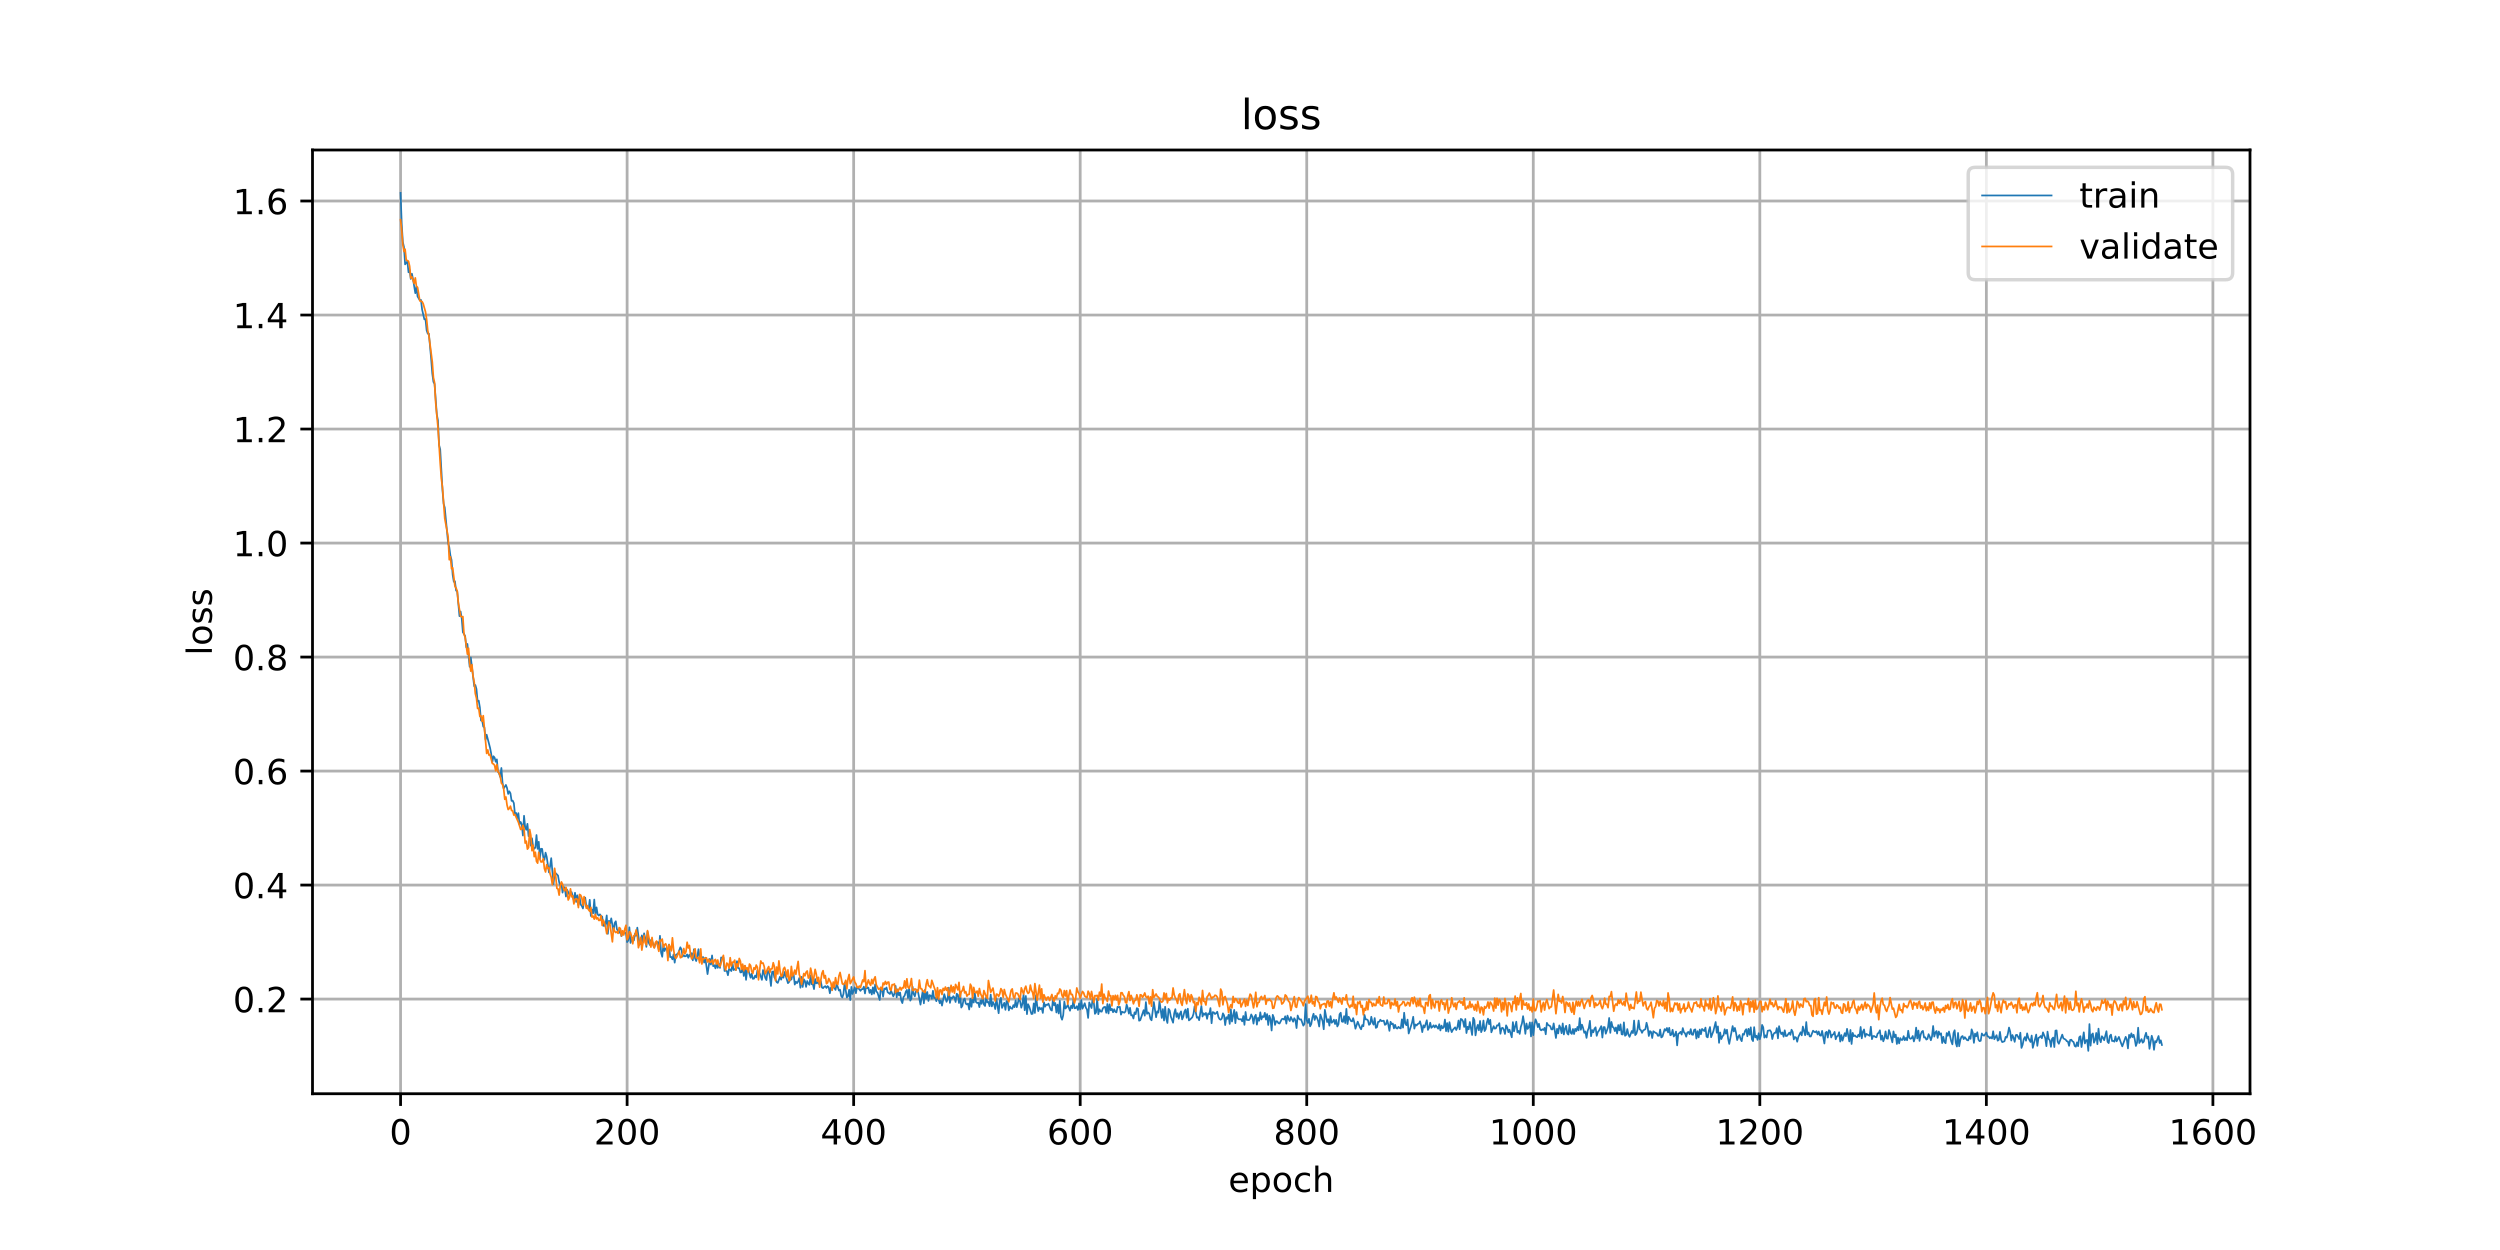 <?xml version="1.0" encoding="utf-8" standalone="no"?>
<!DOCTYPE svg PUBLIC "-//W3C//DTD SVG 1.1//EN"
  "http://www.w3.org/Graphics/SVG/1.1/DTD/svg11.dtd">
<!-- Created with matplotlib (https://matplotlib.org/) -->
<svg height="360pt" version="1.1" viewBox="0 0 720 360" width="720pt" xmlns="http://www.w3.org/2000/svg" xmlns:xlink="http://www.w3.org/1999/xlink">
 <defs>
  <style type="text/css">
*{stroke-linecap:butt;stroke-linejoin:round;}
  </style>
 </defs>
 <g id="figure_1">
  <g id="patch_1">
   <path d="M 0 360 
L 720 360 
L 720 0 
L 0 0 
z
" style="fill:#ffffff;"/>
  </g>
  <g id="axes_1">
   <g id="patch_2">
    <path d="M 90 315 
L 648 315 
L 648 43.2 
L 90 43.2 
z
" style="fill:#ffffff;"/>
   </g>
   <g id="matplotlib.axis_1">
    <g id="xtick_1">
     <g id="line2d_1">
      <path clip-path="url(#pc638093052)" d="M 115.364 315 
L 115.364 43.2 
" style="fill:none;stroke:#b0b0b0;stroke-linecap:square;stroke-width:0.8;"/>
     </g>
     <g id="line2d_2">
      <defs>
       <path d="M 0 0 
L 0 3.5 
" id="m8b85a4d70f" style="stroke:#000000;stroke-width:0.8;"/>
      </defs>
      <g>
       <use style="stroke:#000000;stroke-width:0.8;" x="115.364" xlink:href="#m8b85a4d70f" y="315"/>
      </g>
     </g>
     <g id="text_1">
      <!-- 0 -->
      <defs>
       <path d="M 31.781 66.406 
Q 24.172 66.406 20.328 58.906 
Q 16.5 51.422 16.5 36.375 
Q 16.5 21.391 20.328 13.891 
Q 24.172 6.391 31.781 6.391 
Q 39.453 6.391 43.281 13.891 
Q 47.125 21.391 47.125 36.375 
Q 47.125 51.422 43.281 58.906 
Q 39.453 66.406 31.781 66.406 
z
M 31.781 74.219 
Q 44.047 74.219 50.516 64.516 
Q 56.984 54.828 56.984 36.375 
Q 56.984 17.969 50.516 8.266 
Q 44.047 -1.422 31.781 -1.422 
Q 19.531 -1.422 13.062 8.266 
Q 6.594 17.969 6.594 36.375 
Q 6.594 54.828 13.062 64.516 
Q 19.531 74.219 31.781 74.219 
z
" id="DejaVuSans-48"/>
      </defs>
      <g transform="translate(112.182 329.598)scale(0.1 -0.1)">
       <use xlink:href="#DejaVuSans-48"/>
      </g>
     </g>
    </g>
    <g id="xtick_2">
     <g id="line2d_3">
      <path clip-path="url(#pc638093052)" d="M 180.608 315 
L 180.608 43.2 
" style="fill:none;stroke:#b0b0b0;stroke-linecap:square;stroke-width:0.8;"/>
     </g>
     <g id="line2d_4">
      <g>
       <use style="stroke:#000000;stroke-width:0.8;" x="180.608" xlink:href="#m8b85a4d70f" y="315"/>
      </g>
     </g>
     <g id="text_2">
      <!-- 200 -->
      <defs>
       <path d="M 19.188 8.297 
L 53.609 8.297 
L 53.609 0 
L 7.328 0 
L 7.328 8.297 
Q 12.938 14.109 22.625 23.891 
Q 32.328 33.688 34.812 36.531 
Q 39.547 41.844 41.422 45.531 
Q 43.312 49.219 43.312 52.781 
Q 43.312 58.594 39.234 62.25 
Q 35.156 65.922 28.609 65.922 
Q 23.969 65.922 18.812 64.312 
Q 13.672 62.703 7.812 59.422 
L 7.812 69.391 
Q 13.766 71.781 18.938 73 
Q 24.125 74.219 28.422 74.219 
Q 39.75 74.219 46.484 68.547 
Q 53.219 62.891 53.219 53.422 
Q 53.219 48.922 51.531 44.891 
Q 49.859 40.875 45.406 35.406 
Q 44.188 33.984 37.641 27.219 
Q 31.109 20.453 19.188 8.297 
z
" id="DejaVuSans-50"/>
      </defs>
      <g transform="translate(171.064 329.598)scale(0.1 -0.1)">
       <use xlink:href="#DejaVuSans-50"/>
       <use x="63.623" xlink:href="#DejaVuSans-48"/>
       <use x="127.246" xlink:href="#DejaVuSans-48"/>
      </g>
     </g>
    </g>
    <g id="xtick_3">
     <g id="line2d_5">
      <path clip-path="url(#pc638093052)" d="M 245.852 315 
L 245.852 43.2 
" style="fill:none;stroke:#b0b0b0;stroke-linecap:square;stroke-width:0.8;"/>
     </g>
     <g id="line2d_6">
      <g>
       <use style="stroke:#000000;stroke-width:0.8;" x="245.852" xlink:href="#m8b85a4d70f" y="315"/>
      </g>
     </g>
     <g id="text_3">
      <!-- 400 -->
      <defs>
       <path d="M 37.797 64.312 
L 12.891 25.391 
L 37.797 25.391 
z
M 35.203 72.906 
L 47.609 72.906 
L 47.609 25.391 
L 58.016 25.391 
L 58.016 17.188 
L 47.609 17.188 
L 47.609 0 
L 37.797 0 
L 37.797 17.188 
L 4.891 17.188 
L 4.891 26.703 
z
" id="DejaVuSans-52"/>
      </defs>
      <g transform="translate(236.308 329.598)scale(0.1 -0.1)">
       <use xlink:href="#DejaVuSans-52"/>
       <use x="63.623" xlink:href="#DejaVuSans-48"/>
       <use x="127.246" xlink:href="#DejaVuSans-48"/>
      </g>
     </g>
    </g>
    <g id="xtick_4">
     <g id="line2d_7">
      <path clip-path="url(#pc638093052)" d="M 311.096 315 
L 311.096 43.2 
" style="fill:none;stroke:#b0b0b0;stroke-linecap:square;stroke-width:0.8;"/>
     </g>
     <g id="line2d_8">
      <g>
       <use style="stroke:#000000;stroke-width:0.8;" x="311.096" xlink:href="#m8b85a4d70f" y="315"/>
      </g>
     </g>
     <g id="text_4">
      <!-- 600 -->
      <defs>
       <path d="M 33.016 40.375 
Q 26.375 40.375 22.484 35.828 
Q 18.609 31.297 18.609 23.391 
Q 18.609 15.531 22.484 10.953 
Q 26.375 6.391 33.016 6.391 
Q 39.656 6.391 43.531 10.953 
Q 47.406 15.531 47.406 23.391 
Q 47.406 31.297 43.531 35.828 
Q 39.656 40.375 33.016 40.375 
z
M 52.594 71.297 
L 52.594 62.312 
Q 48.875 64.062 45.094 64.984 
Q 41.312 65.922 37.594 65.922 
Q 27.828 65.922 22.672 59.328 
Q 17.531 52.734 16.797 39.406 
Q 19.672 43.656 24.016 45.922 
Q 28.375 48.188 33.594 48.188 
Q 44.578 48.188 50.953 41.516 
Q 57.328 34.859 57.328 23.391 
Q 57.328 12.156 50.688 5.359 
Q 44.047 -1.422 33.016 -1.422 
Q 20.359 -1.422 13.672 8.266 
Q 6.984 17.969 6.984 36.375 
Q 6.984 53.656 15.188 63.938 
Q 23.391 74.219 37.203 74.219 
Q 40.922 74.219 44.703 73.484 
Q 48.484 72.75 52.594 71.297 
z
" id="DejaVuSans-54"/>
      </defs>
      <g transform="translate(301.552 329.598)scale(0.1 -0.1)">
       <use xlink:href="#DejaVuSans-54"/>
       <use x="63.623" xlink:href="#DejaVuSans-48"/>
       <use x="127.246" xlink:href="#DejaVuSans-48"/>
      </g>
     </g>
    </g>
    <g id="xtick_5">
     <g id="line2d_9">
      <path clip-path="url(#pc638093052)" d="M 376.34 315 
L 376.34 43.2 
" style="fill:none;stroke:#b0b0b0;stroke-linecap:square;stroke-width:0.8;"/>
     </g>
     <g id="line2d_10">
      <g>
       <use style="stroke:#000000;stroke-width:0.8;" x="376.34" xlink:href="#m8b85a4d70f" y="315"/>
      </g>
     </g>
     <g id="text_5">
      <!-- 800 -->
      <defs>
       <path d="M 31.781 34.625 
Q 24.75 34.625 20.719 30.859 
Q 16.703 27.094 16.703 20.516 
Q 16.703 13.922 20.719 10.156 
Q 24.75 6.391 31.781 6.391 
Q 38.812 6.391 42.859 10.172 
Q 46.922 13.969 46.922 20.516 
Q 46.922 27.094 42.891 30.859 
Q 38.875 34.625 31.781 34.625 
z
M 21.922 38.812 
Q 15.578 40.375 12.031 44.719 
Q 8.5 49.078 8.5 55.328 
Q 8.5 64.062 14.719 69.141 
Q 20.953 74.219 31.781 74.219 
Q 42.672 74.219 48.875 69.141 
Q 55.078 64.062 55.078 55.328 
Q 55.078 49.078 51.531 44.719 
Q 48 40.375 41.703 38.812 
Q 48.828 37.156 52.797 32.312 
Q 56.781 27.484 56.781 20.516 
Q 56.781 9.906 50.312 4.234 
Q 43.844 -1.422 31.781 -1.422 
Q 19.734 -1.422 13.25 4.234 
Q 6.781 9.906 6.781 20.516 
Q 6.781 27.484 10.781 32.312 
Q 14.797 37.156 21.922 38.812 
z
M 18.312 54.391 
Q 18.312 48.734 21.844 45.562 
Q 25.391 42.391 31.781 42.391 
Q 38.141 42.391 41.719 45.562 
Q 45.312 48.734 45.312 54.391 
Q 45.312 60.062 41.719 63.234 
Q 38.141 66.406 31.781 66.406 
Q 25.391 66.406 21.844 63.234 
Q 18.312 60.062 18.312 54.391 
z
" id="DejaVuSans-56"/>
      </defs>
      <g transform="translate(366.796 329.598)scale(0.1 -0.1)">
       <use xlink:href="#DejaVuSans-56"/>
       <use x="63.623" xlink:href="#DejaVuSans-48"/>
       <use x="127.246" xlink:href="#DejaVuSans-48"/>
      </g>
     </g>
    </g>
    <g id="xtick_6">
     <g id="line2d_11">
      <path clip-path="url(#pc638093052)" d="M 441.584 315 
L 441.584 43.2 
" style="fill:none;stroke:#b0b0b0;stroke-linecap:square;stroke-width:0.8;"/>
     </g>
     <g id="line2d_12">
      <g>
       <use style="stroke:#000000;stroke-width:0.8;" x="441.584" xlink:href="#m8b85a4d70f" y="315"/>
      </g>
     </g>
     <g id="text_6">
      <!-- 1000 -->
      <defs>
       <path d="M 12.406 8.297 
L 28.516 8.297 
L 28.516 63.922 
L 10.984 60.406 
L 10.984 69.391 
L 28.422 72.906 
L 38.281 72.906 
L 38.281 8.297 
L 54.391 8.297 
L 54.391 0 
L 12.406 0 
z
" id="DejaVuSans-49"/>
      </defs>
      <g transform="translate(428.859 329.598)scale(0.1 -0.1)">
       <use xlink:href="#DejaVuSans-49"/>
       <use x="63.623" xlink:href="#DejaVuSans-48"/>
       <use x="127.246" xlink:href="#DejaVuSans-48"/>
       <use x="190.869" xlink:href="#DejaVuSans-48"/>
      </g>
     </g>
    </g>
    <g id="xtick_7">
     <g id="line2d_13">
      <path clip-path="url(#pc638093052)" d="M 506.828 315 
L 506.828 43.2 
" style="fill:none;stroke:#b0b0b0;stroke-linecap:square;stroke-width:0.8;"/>
     </g>
     <g id="line2d_14">
      <g>
       <use style="stroke:#000000;stroke-width:0.8;" x="506.828" xlink:href="#m8b85a4d70f" y="315"/>
      </g>
     </g>
     <g id="text_7">
      <!-- 1200 -->
      <g transform="translate(494.103 329.598)scale(0.1 -0.1)">
       <use xlink:href="#DejaVuSans-49"/>
       <use x="63.623" xlink:href="#DejaVuSans-50"/>
       <use x="127.246" xlink:href="#DejaVuSans-48"/>
       <use x="190.869" xlink:href="#DejaVuSans-48"/>
      </g>
     </g>
    </g>
    <g id="xtick_8">
     <g id="line2d_15">
      <path clip-path="url(#pc638093052)" d="M 572.072 315 
L 572.072 43.2 
" style="fill:none;stroke:#b0b0b0;stroke-linecap:square;stroke-width:0.8;"/>
     </g>
     <g id="line2d_16">
      <g>
       <use style="stroke:#000000;stroke-width:0.8;" x="572.072" xlink:href="#m8b85a4d70f" y="315"/>
      </g>
     </g>
     <g id="text_8">
      <!-- 1400 -->
      <g transform="translate(559.347 329.598)scale(0.1 -0.1)">
       <use xlink:href="#DejaVuSans-49"/>
       <use x="63.623" xlink:href="#DejaVuSans-52"/>
       <use x="127.246" xlink:href="#DejaVuSans-48"/>
       <use x="190.869" xlink:href="#DejaVuSans-48"/>
      </g>
     </g>
    </g>
    <g id="xtick_9">
     <g id="line2d_17">
      <path clip-path="url(#pc638093052)" d="M 637.316 315 
L 637.316 43.2 
" style="fill:none;stroke:#b0b0b0;stroke-linecap:square;stroke-width:0.8;"/>
     </g>
     <g id="line2d_18">
      <g>
       <use style="stroke:#000000;stroke-width:0.8;" x="637.316" xlink:href="#m8b85a4d70f" y="315"/>
      </g>
     </g>
     <g id="text_9">
      <!-- 1600 -->
      <g transform="translate(624.591 329.598)scale(0.1 -0.1)">
       <use xlink:href="#DejaVuSans-49"/>
       <use x="63.623" xlink:href="#DejaVuSans-54"/>
       <use x="127.246" xlink:href="#DejaVuSans-48"/>
       <use x="190.869" xlink:href="#DejaVuSans-48"/>
      </g>
     </g>
    </g>
    <g id="text_10">
     <!-- epoch -->
     <defs>
      <path d="M 56.203 29.594 
L 56.203 25.203 
L 14.891 25.203 
Q 15.484 15.922 20.484 11.062 
Q 25.484 6.203 34.422 6.203 
Q 39.594 6.203 44.453 7.469 
Q 49.312 8.734 54.109 11.281 
L 54.109 2.781 
Q 49.266 0.734 44.188 -0.344 
Q 39.109 -1.422 33.891 -1.422 
Q 20.797 -1.422 13.156 6.188 
Q 5.516 13.812 5.516 26.812 
Q 5.516 40.234 12.766 48.109 
Q 20.016 56 32.328 56 
Q 43.359 56 49.781 48.891 
Q 56.203 41.797 56.203 29.594 
z
M 47.219 32.234 
Q 47.125 39.594 43.094 43.984 
Q 39.062 48.391 32.422 48.391 
Q 24.906 48.391 20.391 44.141 
Q 15.875 39.891 15.188 32.172 
z
" id="DejaVuSans-101"/>
      <path d="M 18.109 8.203 
L 18.109 -20.797 
L 9.078 -20.797 
L 9.078 54.688 
L 18.109 54.688 
L 18.109 46.391 
Q 20.953 51.266 25.266 53.625 
Q 29.594 56 35.594 56 
Q 45.562 56 51.781 48.094 
Q 58.016 40.188 58.016 27.297 
Q 58.016 14.406 51.781 6.484 
Q 45.562 -1.422 35.594 -1.422 
Q 29.594 -1.422 25.266 0.953 
Q 20.953 3.328 18.109 8.203 
z
M 48.688 27.297 
Q 48.688 37.203 44.609 42.844 
Q 40.531 48.484 33.406 48.484 
Q 26.266 48.484 22.188 42.844 
Q 18.109 37.203 18.109 27.297 
Q 18.109 17.391 22.188 11.75 
Q 26.266 6.109 33.406 6.109 
Q 40.531 6.109 44.609 11.75 
Q 48.688 17.391 48.688 27.297 
z
" id="DejaVuSans-112"/>
      <path d="M 30.609 48.391 
Q 23.391 48.391 19.188 42.75 
Q 14.984 37.109 14.984 27.297 
Q 14.984 17.484 19.156 11.844 
Q 23.344 6.203 30.609 6.203 
Q 37.797 6.203 41.984 11.859 
Q 46.188 17.531 46.188 27.297 
Q 46.188 37.016 41.984 42.703 
Q 37.797 48.391 30.609 48.391 
z
M 30.609 56 
Q 42.328 56 49.016 48.375 
Q 55.719 40.766 55.719 27.297 
Q 55.719 13.875 49.016 6.219 
Q 42.328 -1.422 30.609 -1.422 
Q 18.844 -1.422 12.172 6.219 
Q 5.516 13.875 5.516 27.297 
Q 5.516 40.766 12.172 48.375 
Q 18.844 56 30.609 56 
z
" id="DejaVuSans-111"/>
      <path d="M 48.781 52.594 
L 48.781 44.188 
Q 44.969 46.297 41.141 47.344 
Q 37.312 48.391 33.406 48.391 
Q 24.656 48.391 19.812 42.844 
Q 14.984 37.312 14.984 27.297 
Q 14.984 17.281 19.812 11.734 
Q 24.656 6.203 33.406 6.203 
Q 37.312 6.203 41.141 7.25 
Q 44.969 8.297 48.781 10.406 
L 48.781 2.094 
Q 45.016 0.344 40.984 -0.531 
Q 36.969 -1.422 32.422 -1.422 
Q 20.062 -1.422 12.781 6.344 
Q 5.516 14.109 5.516 27.297 
Q 5.516 40.672 12.859 48.328 
Q 20.219 56 33.016 56 
Q 37.156 56 41.109 55.141 
Q 45.062 54.297 48.781 52.594 
z
" id="DejaVuSans-99"/>
      <path d="M 54.891 33.016 
L 54.891 0 
L 45.906 0 
L 45.906 32.719 
Q 45.906 40.484 42.875 44.328 
Q 39.844 48.188 33.797 48.188 
Q 26.516 48.188 22.312 43.547 
Q 18.109 38.922 18.109 30.906 
L 18.109 0 
L 9.078 0 
L 9.078 75.984 
L 18.109 75.984 
L 18.109 46.188 
Q 21.344 51.125 25.703 53.562 
Q 30.078 56 35.797 56 
Q 45.219 56 50.047 50.172 
Q 54.891 44.344 54.891 33.016 
z
" id="DejaVuSans-104"/>
     </defs>
     <g transform="translate(353.772 343.277)scale(0.1 -0.1)">
      <use xlink:href="#DejaVuSans-101"/>
      <use x="61.523" xlink:href="#DejaVuSans-112"/>
      <use x="125" xlink:href="#DejaVuSans-111"/>
      <use x="186.182" xlink:href="#DejaVuSans-99"/>
      <use x="241.162" xlink:href="#DejaVuSans-104"/>
     </g>
    </g>
   </g>
   <g id="matplotlib.axis_2">
    <g id="ytick_1">
     <g id="line2d_19">
      <path clip-path="url(#pc638093052)" d="M 90 287.734 
L 648 287.734 
" style="fill:none;stroke:#b0b0b0;stroke-linecap:square;stroke-width:0.8;"/>
     </g>
     <g id="line2d_20">
      <defs>
       <path d="M 0 0 
L -3.5 0 
" id="mf734b94e6f" style="stroke:#000000;stroke-width:0.8;"/>
      </defs>
      <g>
       <use style="stroke:#000000;stroke-width:0.8;" x="90" xlink:href="#mf734b94e6f" y="287.734"/>
      </g>
     </g>
     <g id="text_11">
      <!-- 0.2 -->
      <defs>
       <path d="M 10.688 12.406 
L 21 12.406 
L 21 0 
L 10.688 0 
z
" id="DejaVuSans-46"/>
      </defs>
      <g transform="translate(67.097 291.533)scale(0.1 -0.1)">
       <use xlink:href="#DejaVuSans-48"/>
       <use x="63.623" xlink:href="#DejaVuSans-46"/>
       <use x="95.41" xlink:href="#DejaVuSans-50"/>
      </g>
     </g>
    </g>
    <g id="ytick_2">
     <g id="line2d_21">
      <path clip-path="url(#pc638093052)" d="M 90 254.9 
L 648 254.9 
" style="fill:none;stroke:#b0b0b0;stroke-linecap:square;stroke-width:0.8;"/>
     </g>
     <g id="line2d_22">
      <g>
       <use style="stroke:#000000;stroke-width:0.8;" x="90" xlink:href="#mf734b94e6f" y="254.9"/>
      </g>
     </g>
     <g id="text_12">
      <!-- 0.4 -->
      <g transform="translate(67.097 258.699)scale(0.1 -0.1)">
       <use xlink:href="#DejaVuSans-48"/>
       <use x="63.623" xlink:href="#DejaVuSans-46"/>
       <use x="95.41" xlink:href="#DejaVuSans-52"/>
      </g>
     </g>
    </g>
    <g id="ytick_3">
     <g id="line2d_23">
      <path clip-path="url(#pc638093052)" d="M 90 222.066 
L 648 222.066 
" style="fill:none;stroke:#b0b0b0;stroke-linecap:square;stroke-width:0.8;"/>
     </g>
     <g id="line2d_24">
      <g>
       <use style="stroke:#000000;stroke-width:0.8;" x="90" xlink:href="#mf734b94e6f" y="222.066"/>
      </g>
     </g>
     <g id="text_13">
      <!-- 0.6 -->
      <g transform="translate(67.097 225.865)scale(0.1 -0.1)">
       <use xlink:href="#DejaVuSans-48"/>
       <use x="63.623" xlink:href="#DejaVuSans-46"/>
       <use x="95.41" xlink:href="#DejaVuSans-54"/>
      </g>
     </g>
    </g>
    <g id="ytick_4">
     <g id="line2d_25">
      <path clip-path="url(#pc638093052)" d="M 90 189.231 
L 648 189.231 
" style="fill:none;stroke:#b0b0b0;stroke-linecap:square;stroke-width:0.8;"/>
     </g>
     <g id="line2d_26">
      <g>
       <use style="stroke:#000000;stroke-width:0.8;" x="90" xlink:href="#mf734b94e6f" y="189.231"/>
      </g>
     </g>
     <g id="text_14">
      <!-- 0.8 -->
      <g transform="translate(67.097 193.031)scale(0.1 -0.1)">
       <use xlink:href="#DejaVuSans-48"/>
       <use x="63.623" xlink:href="#DejaVuSans-46"/>
       <use x="95.41" xlink:href="#DejaVuSans-56"/>
      </g>
     </g>
    </g>
    <g id="ytick_5">
     <g id="line2d_27">
      <path clip-path="url(#pc638093052)" d="M 90 156.397 
L 648 156.397 
" style="fill:none;stroke:#b0b0b0;stroke-linecap:square;stroke-width:0.8;"/>
     </g>
     <g id="line2d_28">
      <g>
       <use style="stroke:#000000;stroke-width:0.8;" x="90" xlink:href="#mf734b94e6f" y="156.397"/>
      </g>
     </g>
     <g id="text_15">
      <!-- 1.0 -->
      <g transform="translate(67.097 160.197)scale(0.1 -0.1)">
       <use xlink:href="#DejaVuSans-49"/>
       <use x="63.623" xlink:href="#DejaVuSans-46"/>
       <use x="95.41" xlink:href="#DejaVuSans-48"/>
      </g>
     </g>
    </g>
    <g id="ytick_6">
     <g id="line2d_29">
      <path clip-path="url(#pc638093052)" d="M 90 123.563 
L 648 123.563 
" style="fill:none;stroke:#b0b0b0;stroke-linecap:square;stroke-width:0.8;"/>
     </g>
     <g id="line2d_30">
      <g>
       <use style="stroke:#000000;stroke-width:0.8;" x="90" xlink:href="#mf734b94e6f" y="123.563"/>
      </g>
     </g>
     <g id="text_16">
      <!-- 1.2 -->
      <g transform="translate(67.097 127.362)scale(0.1 -0.1)">
       <use xlink:href="#DejaVuSans-49"/>
       <use x="63.623" xlink:href="#DejaVuSans-46"/>
       <use x="95.41" xlink:href="#DejaVuSans-50"/>
      </g>
     </g>
    </g>
    <g id="ytick_7">
     <g id="line2d_31">
      <path clip-path="url(#pc638093052)" d="M 90 90.729 
L 648 90.729 
" style="fill:none;stroke:#b0b0b0;stroke-linecap:square;stroke-width:0.8;"/>
     </g>
     <g id="line2d_32">
      <g>
       <use style="stroke:#000000;stroke-width:0.8;" x="90" xlink:href="#mf734b94e6f" y="90.729"/>
      </g>
     </g>
     <g id="text_17">
      <!-- 1.4 -->
      <g transform="translate(67.097 94.528)scale(0.1 -0.1)">
       <use xlink:href="#DejaVuSans-49"/>
       <use x="63.623" xlink:href="#DejaVuSans-46"/>
       <use x="95.41" xlink:href="#DejaVuSans-52"/>
      </g>
     </g>
    </g>
    <g id="ytick_8">
     <g id="line2d_33">
      <path clip-path="url(#pc638093052)" d="M 90 57.895 
L 648 57.895 
" style="fill:none;stroke:#b0b0b0;stroke-linecap:square;stroke-width:0.8;"/>
     </g>
     <g id="line2d_34">
      <g>
       <use style="stroke:#000000;stroke-width:0.8;" x="90" xlink:href="#mf734b94e6f" y="57.895"/>
      </g>
     </g>
     <g id="text_18">
      <!-- 1.6 -->
      <g transform="translate(67.097 61.694)scale(0.1 -0.1)">
       <use xlink:href="#DejaVuSans-49"/>
       <use x="63.623" xlink:href="#DejaVuSans-46"/>
       <use x="95.41" xlink:href="#DejaVuSans-54"/>
      </g>
     </g>
    </g>
    <g id="text_19">
     <!-- loss -->
     <defs>
      <path d="M 9.422 75.984 
L 18.406 75.984 
L 18.406 0 
L 9.422 0 
z
" id="DejaVuSans-108"/>
      <path d="M 44.281 53.078 
L 44.281 44.578 
Q 40.484 46.531 36.375 47.5 
Q 32.281 48.484 27.875 48.484 
Q 21.188 48.484 17.844 46.438 
Q 14.5 44.391 14.5 40.281 
Q 14.5 37.156 16.891 35.375 
Q 19.281 33.594 26.516 31.984 
L 29.594 31.297 
Q 39.156 29.25 43.188 25.516 
Q 47.219 21.781 47.219 15.094 
Q 47.219 7.469 41.188 3.016 
Q 35.156 -1.422 24.609 -1.422 
Q 20.219 -1.422 15.453 -0.562 
Q 10.688 0.297 5.422 2 
L 5.422 11.281 
Q 10.406 8.688 15.234 7.391 
Q 20.062 6.109 24.812 6.109 
Q 31.156 6.109 34.562 8.281 
Q 37.984 10.453 37.984 14.406 
Q 37.984 18.062 35.516 20.016 
Q 33.062 21.969 24.703 23.781 
L 21.578 24.516 
Q 13.234 26.266 9.516 29.906 
Q 5.812 33.547 5.812 39.891 
Q 5.812 47.609 11.281 51.797 
Q 16.75 56 26.812 56 
Q 31.781 56 36.172 55.266 
Q 40.578 54.547 44.281 53.078 
z
" id="DejaVuSans-115"/>
     </defs>
     <g transform="translate(61.017 188.758)rotate(-90)scale(0.1 -0.1)">
      <use xlink:href="#DejaVuSans-108"/>
      <use x="27.783" xlink:href="#DejaVuSans-111"/>
      <use x="88.965" xlink:href="#DejaVuSans-115"/>
      <use x="141.064" xlink:href="#DejaVuSans-115"/>
     </g>
    </g>
   </g>
   <g id="line2d_35">
    <path clip-path="url(#pc638093052)" d="M 115.364 55.555 
L 115.69 64.414 
L 116.016 69.688 
L 116.342 71.124 
L 116.669 76.139 
L 117.321 75.271 
L 117.647 78.419 
L 117.973 77.778 
L 118.3 80.326 
L 118.626 78.83 
L 118.952 80.4 
L 119.605 84.429 
L 119.931 82.587 
L 120.257 85.379 
L 120.909 86.474 
L 121.236 86.373 
L 121.562 89.142 
L 122.214 91.968 
L 122.54 91.891 
L 122.867 95.137 
L 123.193 96.091 
L 123.519 96.123 
L 124.172 103.371 
L 124.498 107.578 
L 124.824 109.972 
L 125.15 110.564 
L 125.803 119.387 
L 126.129 121.067 
L 126.455 128.171 
L 126.781 129.426 
L 127.434 141.195 
L 127.76 145.077 
L 128.086 146.167 
L 129.065 156.482 
L 129.391 157.566 
L 129.717 160.028 
L 130.044 161.273 
L 130.37 165.557 
L 130.696 167.537 
L 131.022 167.417 
L 131.348 170.086 
L 131.675 170.279 
L 132.327 177.444 
L 132.653 176.123 
L 132.98 178.153 
L 133.306 182.09 
L 133.632 182.548 
L 133.958 183.207 
L 134.284 186.408 
L 134.611 185.457 
L 135.263 192.031 
L 135.589 189.354 
L 136.568 197.619 
L 136.894 197.288 
L 137.22 198.449 
L 137.547 202.018 
L 137.873 201.793 
L 138.199 203.726 
L 138.525 207.505 
L 138.852 207.394 
L 139.178 209.264 
L 139.504 209.477 
L 139.83 213.029 
L 140.156 211.591 
L 141.135 215.36 
L 141.461 217.055 
L 141.787 219.498 
L 142.114 217.795 
L 142.44 218.188 
L 142.766 219.376 
L 143.092 218.697 
L 143.419 222.216 
L 143.745 222.782 
L 144.071 223.764 
L 144.397 221.185 
L 144.723 225.397 
L 145.05 227.089 
L 145.702 226.063 
L 146.028 226.951 
L 146.355 228.644 
L 146.681 227.903 
L 147.007 228.462 
L 147.333 230.646 
L 147.659 230.592 
L 147.986 231.301 
L 148.312 234.484 
L 148.638 234.133 
L 148.964 235.637 
L 149.291 234.189 
L 149.617 237.409 
L 149.943 236.72 
L 150.269 237.443 
L 150.595 240.627 
L 150.922 234.952 
L 151.248 238.272 
L 151.574 238.982 
L 151.9 237.268 
L 152.227 240.812 
L 152.553 240.403 
L 152.879 243.556 
L 153.205 241.427 
L 153.531 243.854 
L 153.858 244.441 
L 154.184 244.098 
L 154.51 240.497 
L 154.836 244.459 
L 155.163 242.447 
L 155.489 247.221 
L 155.815 244.437 
L 156.141 244.493 
L 156.467 246.935 
L 156.794 247.641 
L 157.12 245.567 
L 157.446 246.745 
L 158.099 251.242 
L 158.425 249.506 
L 158.751 247.159 
L 159.403 254.65 
L 159.73 251.52 
L 160.056 251.485 
L 160.708 252.169 
L 161.034 254.058 
L 161.361 255.09 
L 161.687 254.484 
L 162.013 257.067 
L 162.339 255.452 
L 162.666 255.647 
L 162.992 258.197 
L 163.318 256.242 
L 163.97 257.63 
L 164.297 257.554 
L 164.623 256.936 
L 165.275 259.306 
L 165.602 257.12 
L 165.928 259.746 
L 166.254 257.854 
L 166.58 260.673 
L 166.906 258.191 
L 167.233 260.487 
L 167.559 260.918 
L 167.885 261.635 
L 168.211 259.506 
L 168.538 258.516 
L 168.864 261.038 
L 169.516 261.854 
L 169.842 259.155 
L 170.169 263.793 
L 170.495 261.967 
L 170.821 263.04 
L 171.147 259.077 
L 171.474 263.388 
L 171.8 261.33 
L 172.126 263.343 
L 172.452 263.688 
L 172.778 263.334 
L 173.105 263.775 
L 173.431 263.982 
L 173.757 266.633 
L 174.083 266.621 
L 174.41 266.029 
L 174.736 263.647 
L 175.062 268.932 
L 175.388 265.187 
L 175.714 265.992 
L 176.041 264.49 
L 176.693 268.338 
L 177.019 265.837 
L 177.346 265.331 
L 177.672 267.609 
L 178.324 268.666 
L 178.65 267.751 
L 178.977 269.615 
L 179.303 268.622 
L 179.629 268.862 
L 179.955 268.638 
L 180.281 268.716 
L 180.608 271.32 
L 180.934 270.872 
L 181.26 267.077 
L 181.586 271.557 
L 181.913 270.604 
L 182.239 270.118 
L 182.565 270.822 
L 182.891 268.864 
L 183.217 269.497 
L 183.544 267.168 
L 184.196 272.045 
L 184.522 271.666 
L 184.849 269.401 
L 185.175 271.348 
L 185.501 268.802 
L 185.827 270.224 
L 186.153 272.685 
L 186.48 268.329 
L 186.806 271.418 
L 187.132 272.138 
L 187.458 270.749 
L 187.785 270.893 
L 188.437 272.862 
L 188.763 271.83 
L 189.089 271.681 
L 189.416 271.313 
L 189.742 273.452 
L 190.068 269.52 
L 190.394 274.389 
L 190.721 275.543 
L 191.047 272.113 
L 191.373 273.886 
L 191.699 273.166 
L 192.025 273.091 
L 192.352 274.728 
L 192.678 272.022 
L 193.004 275.638 
L 193.33 275.597 
L 193.657 276.283 
L 193.983 274.868 
L 194.309 277.24 
L 194.635 275.016 
L 195.288 274.619 
L 195.94 272.821 
L 196.266 273.461 
L 196.593 275.486 
L 196.919 275.118 
L 197.245 275.436 
L 197.571 275.36 
L 197.897 274.878 
L 198.224 275.835 
L 198.55 274.962 
L 198.876 275.424 
L 199.202 274.515 
L 199.529 276.574 
L 199.855 273.388 
L 200.181 276.044 
L 200.507 276.773 
L 200.833 275.409 
L 201.16 273.38 
L 201.486 275.821 
L 201.812 275.455 
L 202.138 277.031 
L 202.464 275.612 
L 202.791 277.218 
L 203.117 275.813 
L 203.769 280.536 
L 204.422 276.173 
L 204.748 277.788 
L 205.074 275.171 
L 205.4 278.264 
L 205.727 277.98 
L 206.053 278.891 
L 206.379 277.253 
L 206.705 278.739 
L 207.032 277.626 
L 207.358 278.749 
L 207.684 275.76 
L 208.01 275.813 
L 208.336 275.71 
L 208.663 279.634 
L 208.989 279.569 
L 209.315 279.641 
L 209.641 280.864 
L 209.968 279.04 
L 210.294 279.229 
L 210.62 279.661 
L 210.946 277.327 
L 211.272 279.373 
L 211.599 279.108 
L 211.925 279.392 
L 212.251 276.825 
L 212.577 278.821 
L 212.904 278.87 
L 213.23 280.06 
L 213.556 280.006 
L 213.882 278.185 
L 214.208 281.068 
L 214.535 278.175 
L 214.861 282.186 
L 215.187 279.328 
L 215.513 279.356 
L 216.166 281.569 
L 216.492 280.412 
L 216.818 281.904 
L 217.144 281.839 
L 217.471 280.983 
L 217.797 281.487 
L 218.123 279.546 
L 218.449 280.198 
L 218.776 280.272 
L 219.428 282.197 
L 219.754 279.378 
L 220.08 280.287 
L 220.407 281.65 
L 220.733 282.259 
L 221.059 279.49 
L 221.385 279.873 
L 221.711 281.196 
L 222.038 283.949 
L 222.364 279.89 
L 222.69 279.771 
L 223.016 281.472 
L 223.343 281.989 
L 223.669 282.853 
L 223.995 283.077 
L 224.647 281.3 
L 224.974 282.13 
L 225.3 280.644 
L 225.626 281.581 
L 225.952 279.951 
L 226.931 283.145 
L 227.257 282.792 
L 227.583 282.112 
L 227.91 282.11 
L 228.236 280.719 
L 228.562 280.577 
L 228.888 283.556 
L 229.215 282.724 
L 229.541 283.146 
L 229.867 282.632 
L 230.193 281.675 
L 230.519 284.457 
L 230.846 281.352 
L 231.172 284.244 
L 231.498 282.031 
L 231.824 282.548 
L 232.151 284.217 
L 232.477 282.537 
L 232.803 283.289 
L 233.129 283.629 
L 233.455 280.932 
L 233.782 283.459 
L 234.108 283.394 
L 234.434 284.857 
L 234.76 281.966 
L 235.087 283.197 
L 235.413 282.861 
L 235.739 283.331 
L 236.391 282.576 
L 236.718 284.402 
L 237.044 284.581 
L 237.37 284.193 
L 237.696 284.021 
L 238.023 284.531 
L 238.349 284.004 
L 238.675 284.349 
L 239.001 286.051 
L 239.327 284.434 
L 239.654 285.043 
L 239.98 283.402 
L 240.306 284.529 
L 240.632 285.09 
L 240.958 283.268 
L 241.611 285.27 
L 241.937 285.052 
L 242.263 286.842 
L 242.59 287.269 
L 242.916 286.239 
L 243.242 283.108 
L 243.894 287.263 
L 244.221 286.945 
L 244.547 285.054 
L 244.873 288.004 
L 245.199 284.234 
L 245.526 286.253 
L 246.178 284.344 
L 246.504 286.036 
L 246.83 284.305 
L 247.483 284.905 
L 247.809 285.359 
L 248.135 284.897 
L 248.462 284.873 
L 248.788 284.158 
L 249.114 286.109 
L 249.44 283.755 
L 249.766 284.634 
L 250.093 284.433 
L 250.419 285.947 
L 250.745 285.084 
L 251.071 286.401 
L 251.398 284.358 
L 251.724 286.166 
L 252.05 283.511 
L 252.376 285.576 
L 252.702 285.829 
L 253.355 287.99 
L 253.681 284.378 
L 254.007 284.758 
L 254.334 287.027 
L 254.66 284.701 
L 254.986 284.87 
L 255.312 284.394 
L 255.638 285.754 
L 256.291 286.257 
L 256.617 285.289 
L 257.27 286.957 
L 257.596 286.232 
L 257.922 283.934 
L 258.248 287.225 
L 258.574 284.946 
L 258.901 286.656 
L 259.227 285.873 
L 259.553 288.122 
L 259.879 288.888 
L 260.205 287.132 
L 260.532 286.757 
L 260.858 285.639 
L 261.184 285.091 
L 261.51 287.432 
L 261.837 284.602 
L 262.163 288.173 
L 262.489 287.543 
L 262.815 284.178 
L 263.141 286.25 
L 263.468 286.935 
L 263.794 285.513 
L 264.12 285.092 
L 264.446 285.95 
L 265.099 289.339 
L 265.751 285.38 
L 266.077 288.95 
L 266.404 285.07 
L 266.73 287.646 
L 267.056 285.704 
L 267.382 288.265 
L 267.709 286.599 
L 268.035 286.734 
L 268.361 287.636 
L 268.687 285.356 
L 269.013 287.448 
L 269.34 287.322 
L 269.666 288.339 
L 269.992 286.959 
L 270.318 287.759 
L 270.645 288.92 
L 270.971 288.113 
L 271.297 289.609 
L 271.949 286.328 
L 272.602 288.523 
L 272.928 287.747 
L 273.254 284.443 
L 273.581 288.824 
L 273.907 287.283 
L 274.233 287.532 
L 274.559 286.909 
L 274.885 287.317 
L 275.212 288.568 
L 275.538 286.205 
L 275.864 286.455 
L 276.19 288.863 
L 276.517 285.939 
L 276.843 290.171 
L 277.169 289.678 
L 277.495 287.924 
L 277.821 287.587 
L 278.148 289.055 
L 278.474 289.283 
L 278.8 289.027 
L 279.126 290.733 
L 279.452 287.655 
L 279.779 289.953 
L 280.105 287.319 
L 280.431 288.728 
L 280.757 286.07 
L 281.084 288.583 
L 281.41 288.86 
L 281.736 288.726 
L 282.062 290.051 
L 282.388 288.137 
L 282.715 289.106 
L 283.041 286.922 
L 283.367 289.303 
L 283.693 289.721 
L 284.02 287.199 
L 284.346 288.692 
L 284.672 288.557 
L 284.998 289.774 
L 285.324 286.432 
L 285.651 289.831 
L 285.977 288.586 
L 286.303 289.272 
L 286.629 290.599 
L 286.956 287.516 
L 287.608 291.803 
L 287.934 288.247 
L 288.26 287.381 
L 288.587 290.27 
L 289.239 288.812 
L 289.565 290.819 
L 289.892 288.306 
L 290.218 288.447 
L 290.544 290.992 
L 290.87 289.871 
L 291.196 290.411 
L 291.523 290.517 
L 291.849 289.477 
L 292.175 290.056 
L 292.501 288.113 
L 292.828 290.057 
L 293.48 287.506 
L 293.806 288.462 
L 294.132 290.209 
L 294.459 289.054 
L 294.785 286.484 
L 295.111 290.934 
L 295.437 286.853 
L 295.764 292.067 
L 296.09 289.215 
L 296.416 289.901 
L 297.068 292.037 
L 297.395 291.963 
L 297.721 288.997 
L 298.047 291.721 
L 298.373 286.644 
L 298.7 289.557 
L 299.026 291.197 
L 299.352 290.149 
L 299.678 290.651 
L 300.004 290.318 
L 300.331 291.715 
L 300.657 288.654 
L 300.983 289.921 
L 301.309 289.337 
L 301.635 289.421 
L 301.962 289.052 
L 302.614 290.795 
L 302.94 291.047 
L 303.267 287.408 
L 303.593 289.522 
L 303.919 288.882 
L 304.245 291.587 
L 304.571 289.333 
L 304.898 291.875 
L 305.224 288.232 
L 305.55 292.83 
L 305.876 293.666 
L 306.203 292.378 
L 306.529 288.466 
L 306.855 290.445 
L 307.181 290.057 
L 307.507 289.392 
L 308.16 291.08 
L 308.486 289.659 
L 308.812 290.339 
L 309.139 287.936 
L 309.465 290.383 
L 309.791 290.344 
L 310.117 289.798 
L 310.443 290.869 
L 310.77 288.983 
L 311.096 290.713 
L 311.422 288.044 
L 311.748 290.5 
L 312.401 288.93 
L 312.727 290.204 
L 313.053 290.727 
L 313.379 293.155 
L 313.706 288.709 
L 314.358 290.31 
L 314.684 287.537 
L 315.011 288.653 
L 315.337 291.981 
L 315.663 291.583 
L 315.989 287.67 
L 316.315 292.081 
L 316.642 290.679 
L 316.968 291.31 
L 317.294 291.356 
L 317.62 290.408 
L 317.947 290.049 
L 318.273 289.986 
L 318.599 291.67 
L 318.925 289.158 
L 319.251 291.879 
L 319.578 289.252 
L 319.904 290.953 
L 320.23 290.546 
L 320.556 291.518 
L 320.882 290.668 
L 321.209 291.386 
L 321.535 291.565 
L 321.861 289.953 
L 322.187 290.091 
L 322.514 289.969 
L 322.84 292.202 
L 323.166 291.39 
L 323.818 291.652 
L 324.145 291.277 
L 324.471 289.312 
L 324.797 290.319 
L 325.123 291.92 
L 325.45 290.262 
L 325.776 292.417 
L 326.102 292.362 
L 326.428 293.333 
L 326.754 291.557 
L 327.081 292.079 
L 327.407 290.35 
L 327.733 290.521 
L 328.059 293.959 
L 328.386 293.828 
L 329.364 290.935 
L 329.69 292.504 
L 330.017 288.605 
L 330.343 291.986 
L 330.669 291.587 
L 330.995 291.929 
L 331.322 293.429 
L 331.648 293.844 
L 332.3 288.581 
L 332.953 292.964 
L 333.279 291.263 
L 333.605 291.634 
L 333.931 288.287 
L 334.584 293.158 
L 334.91 290.617 
L 335.236 293.907 
L 335.562 289.961 
L 335.889 293.426 
L 336.215 294.617 
L 336.541 290.564 
L 336.867 291.009 
L 337.194 292.76 
L 337.846 294.534 
L 338.172 291.847 
L 338.498 290.642 
L 338.825 292.879 
L 339.151 291.806 
L 339.477 293.384 
L 339.803 291.963 
L 340.129 291.284 
L 340.456 293.584 
L 340.782 292.811 
L 341.108 291.352 
L 341.434 290.739 
L 341.761 293.109 
L 342.087 290.516 
L 342.413 293.874 
L 342.739 293.624 
L 343.392 292.973 
L 343.718 292.029 
L 344.044 289.822 
L 344.697 293.098 
L 345.023 292.933 
L 345.349 293.814 
L 346.001 289.71 
L 346.328 292.747 
L 346.654 291.838 
L 346.98 292.258 
L 347.306 291.727 
L 347.633 293.417 
L 347.959 291.889 
L 348.285 292.081 
L 348.611 290.339 
L 348.937 294.686 
L 349.264 291.495 
L 349.59 291.585 
L 349.916 292.036 
L 350.242 291.805 
L 350.569 291.382 
L 350.895 292.878 
L 351.221 293.495 
L 351.547 293.677 
L 351.873 293.358 
L 352.2 291.845 
L 352.526 292.418 
L 352.852 295.214 
L 353.178 292.97 
L 353.505 293.423 
L 353.831 292.233 
L 354.157 294.878 
L 354.483 290.666 
L 354.809 294.194 
L 355.462 290.862 
L 355.788 294.665 
L 356.114 291.501 
L 356.441 293.211 
L 356.767 293.562 
L 357.419 293.531 
L 357.745 294.134 
L 358.072 292.614 
L 358.398 295.144 
L 358.724 291.456 
L 359.05 293.711 
L 359.703 293.794 
L 360.029 293.313 
L 360.355 292.159 
L 360.681 292.822 
L 361.008 294.796 
L 361.334 292.836 
L 361.66 292.261 
L 361.986 295.088 
L 362.312 293.162 
L 362.639 293.964 
L 362.965 291.561 
L 363.291 293.584 
L 363.617 292.679 
L 363.944 292.913 
L 364.27 291.698 
L 364.596 293.626 
L 364.922 292.062 
L 365.248 295.184 
L 365.575 292.527 
L 365.901 293.465 
L 366.227 296.786 
L 366.553 292.28 
L 366.88 293.111 
L 367.206 295.168 
L 367.532 294.096 
L 367.858 294.153 
L 368.184 294.68 
L 368.511 294.763 
L 369.163 293.503 
L 369.489 293.403 
L 369.816 293.644 
L 370.142 292.696 
L 370.468 294.8 
L 370.794 292.49 
L 371.12 293.477 
L 371.447 294.063 
L 371.773 292.897 
L 372.425 294.248 
L 372.752 293.249 
L 373.078 293.809 
L 373.404 296.076 
L 373.73 292.474 
L 374.056 293.33 
L 374.383 293.639 
L 374.709 293.571 
L 375.361 295.387 
L 375.688 294.886 
L 376.014 289.19 
L 376.34 293.852 
L 376.666 294.604 
L 376.992 293.417 
L 377.319 295.577 
L 377.645 294.926 
L 377.971 293.004 
L 378.297 291.961 
L 378.624 293.739 
L 378.95 292.588 
L 379.276 293.081 
L 379.602 293.997 
L 379.928 295.632 
L 380.255 292.183 
L 380.907 294.08 
L 381.233 296.424 
L 381.559 290.844 
L 382.212 294.342 
L 382.538 293.551 
L 382.864 295.377 
L 383.191 292.653 
L 383.517 294.551 
L 383.843 294.255 
L 384.169 293.667 
L 384.495 294.916 
L 384.822 293.714 
L 385.148 295.619 
L 385.474 294.99 
L 385.8 292.105 
L 386.127 291.669 
L 386.453 294.19 
L 386.779 294.301 
L 387.105 292.653 
L 387.431 294.633 
L 387.758 290.564 
L 388.084 294.926 
L 388.41 292.841 
L 389.063 294.047 
L 389.389 294.162 
L 389.715 293.227 
L 390.041 294.48 
L 390.367 296.261 
L 391.02 294.25 
L 391.672 295.921 
L 391.999 296.434 
L 392.325 295.226 
L 392.651 295.544 
L 392.977 292.299 
L 393.303 293.584 
L 393.63 293.596 
L 393.956 293.83 
L 394.282 295.147 
L 394.608 294.885 
L 394.935 292.837 
L 395.261 294.43 
L 395.587 295.097 
L 395.913 293.21 
L 396.239 296.023 
L 396.566 295.828 
L 396.892 294.306 
L 397.218 294.255 
L 397.544 293.674 
L 397.871 294.082 
L 398.523 293.961 
L 398.849 295.15 
L 399.175 294.984 
L 399.502 293.797 
L 399.828 295.052 
L 400.154 296.879 
L 400.48 294.282 
L 400.806 294.965 
L 401.133 294.783 
L 401.459 296.167 
L 401.785 295.148 
L 402.111 296.11 
L 402.438 296.213 
L 402.764 295.727 
L 403.09 296.06 
L 403.416 296.178 
L 403.742 293.584 
L 404.069 295.95 
L 404.395 291.674 
L 404.721 294.776 
L 405.047 295.26 
L 405.374 293.65 
L 405.7 297.646 
L 406.678 294.489 
L 407.005 292.84 
L 407.331 296.235 
L 407.657 295.059 
L 407.983 295.341 
L 408.31 294.889 
L 408.636 294.818 
L 408.962 294.138 
L 409.288 295.396 
L 409.614 297.248 
L 409.941 295.296 
L 410.267 295.918 
L 410.919 293.832 
L 411.246 296.608 
L 411.572 295.986 
L 411.898 294.541 
L 412.224 296.007 
L 412.55 295.728 
L 412.877 295.29 
L 413.203 295.901 
L 413.529 295.309 
L 414.182 296.26 
L 414.508 294.979 
L 414.834 296.763 
L 415.16 295.386 
L 415.486 296.155 
L 415.813 295.808 
L 416.139 293.634 
L 416.465 296.968 
L 416.791 294.659 
L 417.118 297.114 
L 417.444 294.391 
L 417.77 296.263 
L 418.096 297.249 
L 418.422 296.583 
L 419.075 295.873 
L 419.401 296.639 
L 419.727 295.847 
L 420.053 293.922 
L 420.38 296.441 
L 420.706 293.457 
L 421.032 293.606 
L 421.358 294.162 
L 421.685 295.745 
L 422.011 293.474 
L 422.337 297.512 
L 422.663 295.723 
L 422.989 296.442 
L 423.316 294.343 
L 423.968 298.065 
L 424.294 293.133 
L 424.621 293.803 
L 424.947 298.182 
L 425.273 296.18 
L 425.599 295.17 
L 425.925 296.729 
L 426.252 294.044 
L 426.578 297.252 
L 426.904 296.398 
L 427.23 293.918 
L 427.557 296.946 
L 427.883 296.389 
L 428.209 294.51 
L 428.535 293.376 
L 428.861 294.957 
L 429.188 293.697 
L 429.514 297.299 
L 430.166 295.539 
L 430.493 296.248 
L 430.819 296.151 
L 431.145 295.293 
L 431.471 295.331 
L 431.797 294.675 
L 432.124 297.717 
L 432.45 296.14 
L 432.776 296.006 
L 433.102 296.554 
L 433.429 297.769 
L 433.755 295.304 
L 434.081 295.921 
L 434.407 297.26 
L 434.733 296.553 
L 435.386 298.743 
L 435.712 294.38 
L 436.038 297.015 
L 436.691 294.262 
L 437.017 297.327 
L 437.343 296.905 
L 437.669 297.754 
L 437.996 295.738 
L 438.322 294.741 
L 438.648 292.664 
L 438.974 294.77 
L 439.3 297.734 
L 439.627 294.769 
L 439.953 296.335 
L 440.279 295.859 
L 440.605 294.455 
L 440.932 298.49 
L 441.258 294.462 
L 441.584 298.122 
L 441.91 295.235 
L 442.236 293.567 
L 442.563 294.395 
L 442.889 295.808 
L 443.215 294.857 
L 443.541 296.444 
L 443.868 296.738 
L 444.194 296.42 
L 444.52 296.631 
L 444.846 296.031 
L 445.172 297.865 
L 445.499 294.59 
L 445.825 295.157 
L 446.477 295.551 
L 446.804 296.455 
L 447.13 296.461 
L 447.456 294.744 
L 448.108 298.933 
L 448.435 296.306 
L 448.761 297.619 
L 449.087 295.319 
L 449.413 295.983 
L 449.74 297.558 
L 450.066 294.757 
L 450.392 297.919 
L 450.718 296.286 
L 451.044 295.44 
L 451.371 297.625 
L 451.697 297.951 
L 452.023 295.163 
L 452.349 297.426 
L 452.676 297.767 
L 453.002 296.36 
L 453.328 297.807 
L 453.654 296.303 
L 453.98 296.938 
L 454.307 295.76 
L 454.633 296.727 
L 454.959 293.221 
L 455.285 296.561 
L 455.612 295.119 
L 455.938 296.084 
L 456.264 297.447 
L 456.59 297.061 
L 456.916 298.903 
L 457.243 296.89 
L 457.569 296.069 
L 457.895 294.008 
L 458.221 298.421 
L 458.548 296.672 
L 458.874 297.301 
L 459.2 296.278 
L 459.526 295.862 
L 459.852 298.309 
L 460.179 297.234 
L 460.505 296.832 
L 461.157 295.531 
L 461.483 298.811 
L 461.81 295.819 
L 462.136 295.818 
L 462.462 297.705 
L 463.115 295.848 
L 463.441 293.181 
L 463.767 297.458 
L 464.093 294.321 
L 464.419 295.752 
L 464.746 295.936 
L 465.072 296.951 
L 465.398 295.913 
L 465.724 297.653 
L 466.051 295.233 
L 466.377 296.733 
L 466.703 295.022 
L 467.029 297.876 
L 467.355 297.927 
L 467.682 294.451 
L 468.008 298.3 
L 468.334 298.038 
L 468.66 296.381 
L 468.987 297.947 
L 469.313 298.617 
L 469.965 296.938 
L 470.291 297.525 
L 470.618 293.926 
L 470.944 298.098 
L 471.27 297.719 
L 471.596 296.528 
L 471.923 293.919 
L 472.249 296.425 
L 472.575 296.7 
L 472.901 297.459 
L 473.227 296.784 
L 473.88 296.393 
L 474.206 294.553 
L 474.532 295.862 
L 474.859 298.358 
L 475.185 296.963 
L 475.511 297.209 
L 475.837 298.941 
L 476.163 297.004 
L 476.816 297.481 
L 477.142 297.581 
L 477.468 298.298 
L 477.795 298.292 
L 478.121 296.515 
L 478.447 298.778 
L 478.773 298.562 
L 479.426 296.39 
L 479.752 296.838 
L 480.078 296.064 
L 480.404 297.315 
L 480.73 296.024 
L 481.057 298.143 
L 481.383 297.953 
L 481.709 296.585 
L 482.035 298.509 
L 482.362 298.104 
L 482.688 297.107 
L 483.014 301.061 
L 483.34 297.73 
L 483.666 297.553 
L 483.993 297.174 
L 484.319 297.945 
L 484.645 296.092 
L 484.971 297.286 
L 485.298 297.619 
L 485.624 298.56 
L 485.95 297.346 
L 486.276 297.208 
L 486.602 297.831 
L 486.929 296.394 
L 487.255 297.938 
L 487.581 298.03 
L 487.907 296.614 
L 488.234 296.459 
L 488.56 299.102 
L 488.886 296.984 
L 489.212 298.765 
L 489.538 296.509 
L 489.865 297.862 
L 490.191 296.338 
L 490.843 296.939 
L 491.17 295.957 
L 491.496 298.58 
L 491.822 298.755 
L 492.148 296.829 
L 492.474 295.795 
L 492.801 298.715 
L 493.453 296.96 
L 494.106 294.345 
L 494.432 297.422 
L 494.758 295.615 
L 495.084 300.326 
L 495.41 297.366 
L 495.737 299.257 
L 496.063 298.472 
L 496.389 298.106 
L 496.715 296.425 
L 497.042 297.683 
L 497.368 296.572 
L 497.694 299.115 
L 498.02 300.635 
L 498.999 295.515 
L 499.325 297.055 
L 499.651 296.053 
L 499.977 297.456 
L 500.304 299.531 
L 500.63 298.614 
L 500.956 298.089 
L 501.282 299.247 
L 501.609 299.857 
L 501.935 297.781 
L 502.261 297.991 
L 502.587 296.864 
L 502.913 296.421 
L 503.24 298.433 
L 503.566 296.302 
L 503.892 297.996 
L 504.218 295.878 
L 504.545 299.283 
L 504.871 299.838 
L 505.197 295.83 
L 505.523 298.779 
L 505.849 298.296 
L 506.176 299.474 
L 506.502 297.572 
L 506.828 299.296 
L 507.154 298.152 
L 507.481 295.18 
L 507.807 295.855 
L 508.133 298.827 
L 508.459 298.187 
L 508.785 298.788 
L 509.112 296.864 
L 509.764 296.707 
L 510.09 297.225 
L 510.417 299.241 
L 510.743 297.912 
L 511.069 297.433 
L 511.395 297.45 
L 511.721 296.096 
L 512.048 299.054 
L 512.374 295.548 
L 512.7 297.067 
L 513.026 297.821 
L 513.353 297.361 
L 513.679 298.563 
L 514.005 296.733 
L 514.331 298.378 
L 514.657 298.34 
L 515.31 297.402 
L 515.636 298.024 
L 515.962 296.564 
L 516.289 297.193 
L 516.615 299.355 
L 516.941 298.674 
L 517.267 298.806 
L 517.593 300.014 
L 517.92 298.647 
L 518.572 297.301 
L 518.898 298.175 
L 519.224 295.658 
L 519.877 298.145 
L 520.203 294.357 
L 520.529 297.915 
L 520.856 297.342 
L 521.182 298.477 
L 521.508 298.508 
L 522.16 296.844 
L 522.487 297.151 
L 522.813 297.291 
L 523.139 296.962 
L 523.465 297.925 
L 523.792 297.077 
L 524.118 298.185 
L 524.444 298.273 
L 524.77 296.903 
L 525.423 300.524 
L 525.749 297.434 
L 526.075 297.167 
L 526.401 298.818 
L 526.728 296.708 
L 527.054 296.987 
L 527.38 298.789 
L 527.706 298.038 
L 528.032 297.871 
L 528.359 297.198 
L 528.685 299.305 
L 529.011 298.465 
L 529.337 298.31 
L 529.664 297.292 
L 529.99 299.974 
L 530.316 298.103 
L 530.642 299.698 
L 531.295 297.551 
L 531.621 298.416 
L 531.947 296.312 
L 532.6 299.925 
L 532.926 296.625 
L 533.252 300.661 
L 533.578 297.472 
L 533.904 298.411 
L 534.231 298.198 
L 534.557 298.58 
L 534.883 298.703 
L 535.209 297.985 
L 535.536 298.498 
L 535.862 295.774 
L 536.188 299.04 
L 536.514 297.169 
L 536.84 296.486 
L 537.167 298.596 
L 537.493 297.769 
L 538.471 298.309 
L 538.798 295.716 
L 539.124 299.271 
L 539.45 298.384 
L 539.776 298.382 
L 540.103 298.65 
L 540.429 298.738 
L 540.755 297.668 
L 541.081 297.443 
L 541.407 296.724 
L 541.734 299.441 
L 542.06 298.271 
L 542.386 299.894 
L 542.712 298.997 
L 543.039 297.049 
L 543.365 299.058 
L 543.691 299.151 
L 544.017 296.651 
L 544.343 297.627 
L 544.996 300.189 
L 545.322 297.048 
L 545.648 298.689 
L 545.975 297.977 
L 546.301 300.659 
L 546.627 298.845 
L 546.953 300.493 
L 547.279 298.985 
L 547.606 299.483 
L 547.932 299.485 
L 548.258 298.42 
L 548.584 299.578 
L 548.911 298.923 
L 549.237 299.585 
L 549.563 296.863 
L 549.889 298.87 
L 550.215 299.179 
L 550.542 299.008 
L 550.868 298.373 
L 551.194 299.93 
L 551.52 298.839 
L 551.847 295.963 
L 552.173 299.071 
L 552.499 296.81 
L 552.825 299.774 
L 553.151 297.972 
L 553.478 297.128 
L 553.804 296.909 
L 554.13 298.806 
L 554.456 298.729 
L 554.783 299.397 
L 555.109 299.196 
L 555.435 297.853 
L 555.761 298.538 
L 556.087 299.588 
L 556.414 298.516 
L 556.74 295.495 
L 557.066 298.53 
L 557.392 297.357 
L 557.719 296.941 
L 558.045 298.914 
L 558.371 297.081 
L 558.697 297.997 
L 559.023 297.594 
L 559.35 300.39 
L 559.676 298.607 
L 560.002 300.075 
L 560.328 300.445 
L 560.654 297.521 
L 560.981 298.305 
L 561.307 297.082 
L 561.959 299.91 
L 562.286 300.77 
L 562.612 297.515 
L 562.938 296.718 
L 563.264 300.332 
L 563.59 301.391 
L 563.917 297.49 
L 564.243 301.308 
L 564.569 299.524 
L 564.895 298.589 
L 565.222 298.386 
L 565.548 299.25 
L 565.874 298.713 
L 566.526 299.57 
L 566.853 299.624 
L 567.179 298.496 
L 567.505 299.187 
L 567.831 296.457 
L 568.158 297.407 
L 568.484 300.331 
L 568.81 297.685 
L 569.136 298.441 
L 569.462 297.293 
L 569.789 299.396 
L 570.115 299.854 
L 570.441 299.743 
L 570.767 297.641 
L 571.094 298.109 
L 571.42 298.28 
L 572.072 297.359 
L 572.398 298.481 
L 572.725 298.524 
L 573.051 299.034 
L 573.377 298.699 
L 573.703 299.087 
L 574.03 297.011 
L 574.356 299.287 
L 575.008 298.142 
L 575.334 299.711 
L 575.661 299.468 
L 575.987 297.184 
L 576.313 299.438 
L 576.639 300.129 
L 577.292 299.88 
L 577.618 298.627 
L 577.944 298.836 
L 578.27 297.697 
L 578.597 295.935 
L 578.923 297.06 
L 579.249 299.669 
L 579.575 298.086 
L 579.901 298.887 
L 580.228 300.043 
L 580.554 298.121 
L 580.88 298.028 
L 581.533 299.24 
L 581.859 297.431 
L 582.185 301.794 
L 582.511 300.922 
L 582.837 299.284 
L 583.164 298.683 
L 583.49 299.711 
L 583.816 297.619 
L 584.142 298.913 
L 584.795 300.082 
L 585.121 298.241 
L 585.447 301.766 
L 586.426 297.963 
L 586.752 301.189 
L 587.078 298.907 
L 587.405 298.749 
L 587.731 298.375 
L 588.057 299.007 
L 588.383 297.33 
L 589.036 298.997 
L 589.362 301.294 
L 589.688 297.117 
L 590.014 299.209 
L 590.341 299.577 
L 590.667 301.48 
L 590.993 299.156 
L 591.319 298.823 
L 591.645 301.543 
L 591.972 296.825 
L 592.298 296.762 
L 592.624 300.019 
L 592.95 300.603 
L 593.929 297.97 
L 594.255 299.044 
L 594.908 299.416 
L 595.234 299.863 
L 595.56 299.947 
L 595.886 301.19 
L 596.213 299.5 
L 596.539 299.434 
L 596.865 299.908 
L 597.191 300.096 
L 597.517 301.247 
L 597.844 301.444 
L 598.17 300.204 
L 598.496 301.299 
L 598.822 298.732 
L 599.148 298.436 
L 599.475 301.542 
L 600.127 297.317 
L 600.453 300.504 
L 600.78 299.609 
L 601.106 299.523 
L 601.432 302.645 
L 601.758 294.945 
L 602.084 301.143 
L 602.411 298.006 
L 602.737 297.628 
L 603.063 300.292 
L 603.389 299.5 
L 603.716 297.495 
L 604.042 300.717 
L 604.368 296.26 
L 604.694 299.249 
L 605.02 300.158 
L 605.347 298.441 
L 605.673 298.853 
L 605.999 299.582 
L 606.652 296.987 
L 606.978 300.031 
L 607.304 300.404 
L 607.63 298.383 
L 607.956 297.97 
L 608.283 299.82 
L 608.609 299.757 
L 608.935 299.999 
L 609.261 298.498 
L 609.588 299.891 
L 610.24 298.633 
L 610.892 300.502 
L 611.219 301.353 
L 612.197 298.617 
L 612.524 299.377 
L 612.85 301.937 
L 613.176 298.049 
L 613.502 298.855 
L 613.828 297.609 
L 614.155 298.678 
L 614.481 298.024 
L 614.807 299.31 
L 615.133 301.232 
L 615.46 300.322 
L 615.786 295.985 
L 616.112 300.381 
L 616.764 299.274 
L 617.091 300.3 
L 617.417 299.995 
L 617.743 298.43 
L 618.069 297.445 
L 618.395 299.09 
L 618.722 298.551 
L 619.048 302.049 
L 619.7 298.304 
L 620.027 299.44 
L 620.353 302.338 
L 620.679 299.835 
L 621.005 300.172 
L 621.658 298.379 
L 621.984 300.388 
L 622.31 299.611 
L 622.636 300.958 
L 622.636 300.958 
" style="fill:none;stroke:#1f77b4;stroke-linecap:square;stroke-width:0.5;"/>
   </g>
   <g id="line2d_36">
    <path clip-path="url(#pc638093052)" d="M 115.364 63.27 
L 115.69 66.259 
L 116.016 70.51 
L 116.342 72.417 
L 116.669 71.767 
L 116.995 74.872 
L 117.647 75.229 
L 117.973 76.669 
L 118.3 80.088 
L 118.626 79.706 
L 119.278 81.642 
L 119.605 80.044 
L 119.931 82.469 
L 120.257 82.755 
L 120.909 86.643 
L 121.562 86.845 
L 121.888 87.492 
L 122.54 89.791 
L 122.867 91.96 
L 123.193 95.242 
L 123.519 96.594 
L 124.498 104.234 
L 124.824 108.731 
L 125.15 110.177 
L 125.476 115.974 
L 126.129 123.058 
L 126.781 133.392 
L 127.108 137.836 
L 127.434 140.377 
L 128.086 149.292 
L 129.065 154.644 
L 129.391 161.196 
L 129.717 160.364 
L 130.044 163.8 
L 130.37 163.525 
L 131.022 168.862 
L 131.348 169.341 
L 131.675 170.207 
L 132.001 173.613 
L 132.653 177.426 
L 132.98 177.678 
L 133.306 177.583 
L 133.632 182.671 
L 133.958 183.53 
L 134.611 188.403 
L 134.937 186.677 
L 135.263 190.899 
L 135.589 193.3 
L 135.916 191.426 
L 136.242 194.752 
L 136.568 196.413 
L 136.894 199.773 
L 137.22 201.06 
L 137.547 204.042 
L 137.873 203.95 
L 138.199 206.325 
L 138.525 206.18 
L 138.852 207.762 
L 139.178 206.13 
L 140.156 216.981 
L 140.483 215.983 
L 140.809 217.465 
L 141.135 217.301 
L 141.787 219.879 
L 142.114 220.008 
L 142.44 220.407 
L 142.766 221.997 
L 143.092 220.2 
L 143.419 222.284 
L 143.745 222.653 
L 144.071 223.637 
L 144.397 225.549 
L 144.723 225.917 
L 145.05 227.133 
L 145.376 230.192 
L 145.702 229.537 
L 146.028 231.881 
L 146.355 233.148 
L 146.681 232.834 
L 147.007 232.173 
L 147.333 233.437 
L 147.659 233.498 
L 147.986 234.741 
L 148.312 234.601 
L 149.291 236.797 
L 149.943 238.879 
L 150.269 238.856 
L 150.595 237.665 
L 150.922 238.698 
L 151.248 242.8 
L 151.574 242.258 
L 151.9 244.549 
L 152.227 244.103 
L 152.553 238.909 
L 152.879 240.598 
L 153.205 244.999 
L 153.531 243.417 
L 153.858 246.712 
L 154.184 245.453 
L 154.51 248.068 
L 154.836 248.59 
L 155.163 245.47 
L 155.489 247.45 
L 155.815 248.251 
L 156.141 248.206 
L 156.467 247.302 
L 156.794 250.157 
L 157.12 251.131 
L 157.446 249.023 
L 157.772 250.13 
L 158.099 249.84 
L 158.425 251.665 
L 158.751 252.644 
L 159.077 254.784 
L 159.403 252.886 
L 159.73 250.078 
L 160.056 252.418 
L 160.382 255.847 
L 160.708 256.005 
L 161.034 257.79 
L 161.361 255.036 
L 161.687 253.999 
L 162.013 254.678 
L 162.339 256.086 
L 162.666 256.571 
L 162.992 255.547 
L 163.318 256.774 
L 163.644 259.191 
L 163.97 258.536 
L 164.297 255.995 
L 164.623 258.279 
L 164.949 257.982 
L 165.275 260.315 
L 165.602 259 
L 165.928 258.815 
L 166.254 259.008 
L 166.58 261.371 
L 166.906 257.605 
L 167.233 257.8 
L 167.559 258.557 
L 167.885 260.698 
L 168.211 258.241 
L 168.864 261.583 
L 169.19 260.815 
L 169.516 262.021 
L 169.842 262.455 
L 170.169 261.34 
L 170.495 264.117 
L 170.821 263.845 
L 171.147 264.702 
L 171.474 263.333 
L 171.8 264.648 
L 172.126 264.298 
L 172.452 265.08 
L 172.778 265.048 
L 173.105 263.731 
L 173.431 266.517 
L 173.757 264.992 
L 174.083 265.776 
L 174.41 267.014 
L 174.736 268.91 
L 175.388 265.537 
L 175.714 266.478 
L 176.367 271.241 
L 176.693 267.24 
L 177.019 268.192 
L 177.346 268.576 
L 177.672 268.365 
L 177.998 268.803 
L 178.324 267.143 
L 178.65 267.391 
L 178.977 269.53 
L 179.303 268.058 
L 179.629 269.272 
L 179.955 267.467 
L 180.281 266.482 
L 180.608 270.644 
L 180.934 270.007 
L 181.26 268.322 
L 181.586 268.6 
L 181.913 269.728 
L 182.239 271.799 
L 182.565 269.475 
L 182.891 269.325 
L 183.217 267.809 
L 183.544 269.407 
L 183.87 272.939 
L 184.196 271.712 
L 184.522 269.984 
L 184.849 273.62 
L 185.501 269.397 
L 185.827 271.557 
L 186.153 272.105 
L 186.48 268.025 
L 187.458 272.759 
L 187.785 270.002 
L 188.111 272.327 
L 188.437 272.998 
L 188.763 271.438 
L 189.089 271.031 
L 189.742 273.977 
L 190.068 270.725 
L 190.394 270.971 
L 190.721 270.457 
L 191.047 272.805 
L 191.373 272.137 
L 191.699 271.794 
L 192.025 272.511 
L 192.352 276.643 
L 192.678 272.108 
L 193.004 272.71 
L 193.33 273.845 
L 193.657 270.095 
L 193.983 273.413 
L 194.309 275.42 
L 194.635 276.006 
L 194.961 275.547 
L 195.614 273.91 
L 195.94 275.813 
L 196.266 275.697 
L 196.593 274.812 
L 196.919 273.164 
L 197.245 274.692 
L 197.571 274.048 
L 197.897 271.371 
L 198.224 273.016 
L 198.55 272.288 
L 198.876 274.963 
L 199.202 276.154 
L 199.529 275.678 
L 199.855 274.103 
L 200.181 273.258 
L 200.507 275.802 
L 200.833 276.022 
L 201.16 275.706 
L 201.486 277.275 
L 201.812 273.288 
L 202.138 277.63 
L 202.464 276.061 
L 202.791 276.115 
L 203.443 275.845 
L 203.769 277.052 
L 204.096 276.265 
L 204.422 277.162 
L 204.748 277.039 
L 205.074 276.46 
L 205.4 277.655 
L 205.727 276.55 
L 206.053 276.317 
L 206.379 277.65 
L 206.705 276.484 
L 207.032 278.052 
L 207.358 278.366 
L 208.336 275.141 
L 208.663 278.308 
L 208.989 279.383 
L 209.315 277.367 
L 209.641 277.701 
L 209.968 278.818 
L 210.294 275.824 
L 210.62 278.227 
L 210.946 277.108 
L 211.272 277.113 
L 211.599 276.52 
L 211.925 279.384 
L 212.251 277.586 
L 212.577 278.335 
L 212.904 276.035 
L 213.23 276.808 
L 213.556 279.158 
L 213.882 277.682 
L 214.208 279.58 
L 214.535 278.102 
L 214.861 279.113 
L 215.187 278.703 
L 215.513 279.992 
L 215.84 277.653 
L 216.166 278.052 
L 216.492 279.769 
L 216.818 280.341 
L 217.144 278.714 
L 217.471 279.155 
L 217.797 277.941 
L 218.123 278.572 
L 218.449 282.181 
L 219.102 276.763 
L 219.428 277.411 
L 219.754 277.347 
L 220.08 278.32 
L 220.407 280.438 
L 220.733 279.91 
L 221.059 278.97 
L 221.385 278.373 
L 221.711 280.102 
L 222.038 279.025 
L 222.364 278.999 
L 222.69 277.265 
L 223.016 278.359 
L 223.343 282.411 
L 223.669 278.525 
L 223.995 280.488 
L 224.321 276.746 
L 224.647 279.548 
L 224.974 281.211 
L 225.3 281.039 
L 225.626 279.081 
L 225.952 278.595 
L 226.279 279.632 
L 226.605 281.39 
L 226.931 279.349 
L 227.257 282.443 
L 227.583 282.149 
L 227.91 278.33 
L 228.236 281.097 
L 228.562 280.47 
L 228.888 279.395 
L 229.215 280.585 
L 229.867 276.89 
L 230.193 280.656 
L 230.519 281.625 
L 230.846 283.527 
L 231.498 280.376 
L 231.824 281.034 
L 232.151 279.992 
L 232.477 279.64 
L 232.803 281.686 
L 233.129 281.431 
L 233.455 278.829 
L 233.782 280.32 
L 234.108 283.276 
L 234.76 279.187 
L 235.087 280.553 
L 235.413 282.588 
L 235.739 281.49 
L 236.065 284.309 
L 236.718 280.304 
L 237.044 279.557 
L 237.37 281.687 
L 237.696 280.963 
L 238.023 283.283 
L 238.349 283.048 
L 238.675 281.806 
L 239.327 283.16 
L 239.654 285.199 
L 239.98 282.84 
L 240.306 284.278 
L 240.632 281.575 
L 240.958 283.284 
L 241.285 283.529 
L 241.611 281.099 
L 241.937 280.069 
L 242.59 283.332 
L 242.916 283.521 
L 243.242 283.212 
L 243.568 282.33 
L 243.894 284.753 
L 244.221 281.922 
L 244.547 280.647 
L 244.873 283.288 
L 245.852 281.364 
L 246.178 282.83 
L 246.504 283.327 
L 246.83 284.338 
L 247.157 284.464 
L 247.483 283.984 
L 247.809 284.401 
L 248.462 282.24 
L 248.788 282.734 
L 249.114 279.554 
L 249.44 284.404 
L 250.093 282.224 
L 250.419 283.22 
L 250.745 283.776 
L 251.071 282.082 
L 251.398 283.338 
L 251.724 282 
L 252.05 281.316 
L 252.376 283.632 
L 253.029 284.894 
L 253.355 284.765 
L 253.681 284.398 
L 254.007 285.186 
L 254.334 283.103 
L 254.66 283.57 
L 254.986 282.663 
L 255.312 283.479 
L 255.638 282.892 
L 255.965 282.839 
L 256.291 284.928 
L 256.617 285.223 
L 256.943 283.577 
L 257.27 283.604 
L 257.596 283.387 
L 257.922 285.874 
L 258.248 284.908 
L 258.574 285.553 
L 259.227 284.36 
L 259.553 285.119 
L 259.879 284.439 
L 260.205 284.512 
L 260.532 282.493 
L 260.858 284.59 
L 261.184 281.9 
L 261.51 284.348 
L 261.837 284.599 
L 262.163 283.668 
L 262.489 281.827 
L 262.815 285.225 
L 263.141 285.252 
L 263.468 284.811 
L 263.794 284.896 
L 264.12 285.717 
L 264.446 285.291 
L 264.773 282.281 
L 265.099 284.721 
L 265.425 284.755 
L 265.751 285.437 
L 266.077 285.548 
L 266.404 285.86 
L 266.73 283.481 
L 267.056 282.15 
L 267.382 283.868 
L 267.709 284.035 
L 268.035 284.478 
L 268.361 282.336 
L 269.34 285.199 
L 269.666 287.406 
L 269.992 284.461 
L 270.318 287.717 
L 270.645 285.181 
L 270.971 285.096 
L 271.297 286.404 
L 271.623 284.657 
L 271.949 285.208 
L 272.276 284.268 
L 272.602 285.223 
L 272.928 284.492 
L 273.254 286.697 
L 273.581 285.744 
L 273.907 283.773 
L 274.233 285.677 
L 274.559 284.205 
L 274.885 286.019 
L 275.212 283.512 
L 275.864 285.092 
L 276.19 282.933 
L 276.517 287.119 
L 276.843 285.579 
L 277.169 285.29 
L 277.495 284.102 
L 277.821 285.958 
L 278.148 285.588 
L 278.474 286.89 
L 278.8 286.418 
L 279.126 286.372 
L 279.452 283.444 
L 279.779 284.104 
L 280.105 287.522 
L 280.431 284.393 
L 280.757 285.73 
L 281.084 285.917 
L 281.41 285.425 
L 281.736 286.923 
L 282.062 284.689 
L 282.388 286.162 
L 283.041 287.666 
L 283.367 285.285 
L 284.02 287.015 
L 284.346 287.529 
L 284.672 282.39 
L 285.324 285.776 
L 285.977 284.566 
L 286.629 288.309 
L 286.956 286.307 
L 287.282 286.397 
L 287.608 286.954 
L 287.934 286.245 
L 288.26 284.731 
L 288.587 285.254 
L 288.913 287.217 
L 289.239 284.986 
L 289.565 286.326 
L 290.218 287.771 
L 290.544 288.533 
L 291.196 285.218 
L 291.523 284.807 
L 291.849 287.043 
L 292.175 287.51 
L 292.501 286.018 
L 292.828 285.98 
L 293.154 286.261 
L 293.806 287.811 
L 294.132 284.507 
L 294.785 286.291 
L 295.111 284.734 
L 295.437 284.017 
L 295.764 285.495 
L 296.09 286.098 
L 296.416 285.801 
L 296.742 283.714 
L 297.068 285.194 
L 297.395 285.848 
L 297.721 287.61 
L 298.047 283.279 
L 298.7 288.074 
L 299.352 283.72 
L 299.678 287.511 
L 300.004 284.79 
L 300.331 288.586 
L 300.657 286.482 
L 301.309 288.042 
L 301.635 287.226 
L 301.962 287.158 
L 302.288 288.157 
L 302.94 286.411 
L 303.267 287.942 
L 303.593 288.335 
L 303.919 286.805 
L 304.245 287.509 
L 304.571 286.051 
L 304.898 286.19 
L 305.224 284.817 
L 305.55 285.209 
L 305.876 286.749 
L 306.203 287.302 
L 306.529 285.289 
L 306.855 286.837 
L 307.181 285.315 
L 307.507 289.216 
L 307.834 286.666 
L 308.16 285.136 
L 308.486 286.437 
L 308.812 286.405 
L 309.465 288.859 
L 309.791 287.544 
L 310.117 284.534 
L 310.443 285.656 
L 310.77 286.185 
L 311.096 287.451 
L 311.748 285.541 
L 312.075 285.902 
L 312.401 286.877 
L 313.053 287.358 
L 313.379 285.464 
L 313.706 286.112 
L 314.032 287.758 
L 314.358 285.538 
L 315.011 288.716 
L 315.337 286.73 
L 315.663 286.795 
L 315.989 286.664 
L 316.315 288.047 
L 316.642 285.757 
L 316.968 286.928 
L 317.294 283.419 
L 317.62 289.042 
L 317.947 286.312 
L 318.273 287.405 
L 318.599 287.567 
L 318.925 288.424 
L 319.251 285.432 
L 319.578 286.806 
L 319.904 286.786 
L 320.23 289.684 
L 320.556 286.763 
L 320.882 287.901 
L 321.209 286.655 
L 321.535 287.996 
L 321.861 286.662 
L 322.187 289.426 
L 322.514 288.505 
L 322.84 285.898 
L 323.166 285.911 
L 323.492 286.625 
L 323.818 287.039 
L 324.145 288.72 
L 324.471 288.855 
L 324.797 286.737 
L 325.123 285.599 
L 325.45 288.135 
L 325.776 286.689 
L 326.102 287.635 
L 326.428 289.105 
L 326.754 288.175 
L 327.081 288.065 
L 327.407 286.502 
L 327.733 287.631 
L 328.059 289.816 
L 328.386 286.49 
L 328.712 286.574 
L 329.038 287.227 
L 329.364 286.73 
L 329.69 285.964 
L 330.017 287.056 
L 330.343 287.338 
L 330.669 286.893 
L 330.995 289.106 
L 331.322 287.081 
L 331.648 289.771 
L 331.974 285.036 
L 332.3 287.275 
L 332.953 286.272 
L 333.279 286.939 
L 333.605 287.174 
L 333.931 287.571 
L 334.258 288.465 
L 334.584 288.621 
L 334.91 288.352 
L 335.236 285.965 
L 335.562 287.648 
L 335.889 286.133 
L 336.215 288.831 
L 336.541 287.552 
L 336.867 288.046 
L 337.194 287.394 
L 337.52 287.45 
L 337.846 284.54 
L 338.172 286.497 
L 338.498 287.419 
L 338.825 287.928 
L 339.151 288.992 
L 339.477 286.606 
L 339.803 286.197 
L 340.129 288.748 
L 340.456 289.539 
L 341.108 285.024 
L 341.434 287.618 
L 341.761 289.076 
L 342.087 286.259 
L 342.413 286.799 
L 342.739 288.462 
L 343.065 286.476 
L 343.392 287.199 
L 343.718 288.764 
L 344.044 288.399 
L 344.37 291.299 
L 344.697 288.761 
L 345.023 289.358 
L 345.349 287.214 
L 345.675 288.045 
L 346.001 289.342 
L 346.328 285.251 
L 346.654 288.343 
L 346.98 288.435 
L 347.306 289.431 
L 347.633 287.104 
L 347.959 286.707 
L 348.285 286.008 
L 348.937 287.628 
L 349.264 287.164 
L 349.59 287.137 
L 349.916 286.632 
L 350.242 286.72 
L 350.569 287.157 
L 351.221 289.87 
L 351.547 284.857 
L 351.873 285.614 
L 352.2 289.38 
L 352.526 287.241 
L 352.852 287.004 
L 353.505 289.159 
L 353.831 291.601 
L 354.157 290.173 
L 354.483 289.373 
L 354.809 290.247 
L 355.136 286.991 
L 355.462 288.641 
L 355.788 287.603 
L 356.114 287.839 
L 356.441 288.7 
L 356.767 288.958 
L 357.093 287.772 
L 357.419 290.011 
L 358.398 287.727 
L 358.724 289.837 
L 359.05 288.002 
L 359.376 289.567 
L 359.703 287.575 
L 360.029 286.313 
L 360.355 286.706 
L 361.008 290.264 
L 361.334 288.59 
L 361.66 285.779 
L 361.986 289.949 
L 362.312 288.787 
L 362.639 288.624 
L 362.965 287.348 
L 363.291 286.973 
L 363.617 287.809 
L 363.944 287.542 
L 364.27 286.711 
L 364.596 289.228 
L 364.922 287.869 
L 365.248 288.143 
L 365.575 287.699 
L 365.901 288.231 
L 366.227 288.355 
L 366.553 290.398 
L 366.88 290.316 
L 367.532 287.325 
L 367.858 286.812 
L 368.184 287.069 
L 368.511 287.727 
L 368.837 287.493 
L 369.163 289.161 
L 369.489 288.893 
L 369.816 288.34 
L 370.142 286.536 
L 370.468 286.832 
L 371.12 288.391 
L 371.447 288.668 
L 371.773 291.022 
L 372.752 287.039 
L 373.078 289.892 
L 373.404 290.113 
L 373.73 288.387 
L 374.056 287.299 
L 375.035 288.715 
L 375.361 289.664 
L 375.688 288.318 
L 376.666 286.897 
L 376.992 288.877 
L 377.319 288.552 
L 377.645 286.623 
L 377.971 289.09 
L 378.297 288.491 
L 378.624 289.777 
L 378.95 286.989 
L 379.276 287.159 
L 379.602 288.429 
L 379.928 288.781 
L 380.255 290.522 
L 380.581 289.374 
L 380.907 289.29 
L 381.233 289.073 
L 381.559 289.022 
L 381.886 290.169 
L 382.212 288.322 
L 382.538 288.269 
L 382.864 289.811 
L 383.191 288.496 
L 383.517 290.234 
L 383.843 287.537 
L 384.169 285.936 
L 384.495 287.761 
L 384.822 287.129 
L 385.474 288.673 
L 385.8 287.426 
L 386.453 289.187 
L 386.779 287.362 
L 387.431 287.968 
L 387.758 286.506 
L 388.084 288.902 
L 388.736 290.183 
L 389.063 289.476 
L 389.389 289.862 
L 389.715 286.939 
L 390.041 290.314 
L 390.367 289.287 
L 390.694 292.197 
L 391.02 288.603 
L 391.346 289.039 
L 391.672 288.367 
L 391.999 290.082 
L 392.325 289.587 
L 392.651 292.267 
L 392.977 290.413 
L 393.303 290.955 
L 393.63 288.525 
L 393.956 290.783 
L 394.282 287.878 
L 394.608 288.616 
L 394.935 288.694 
L 395.261 289.831 
L 395.587 288.979 
L 395.913 289.597 
L 396.239 289.578 
L 396.566 287.871 
L 396.892 288.866 
L 397.218 287.043 
L 397.544 289.356 
L 398.197 289.746 
L 398.523 287.146 
L 398.849 289.093 
L 399.502 288.972 
L 399.828 287.846 
L 400.154 287.931 
L 400.48 290.432 
L 400.806 288.689 
L 401.133 289.348 
L 401.459 289.415 
L 401.785 287.711 
L 402.111 289.71 
L 402.438 288.475 
L 402.764 291.441 
L 403.09 289.641 
L 403.742 289.138 
L 404.069 288.454 
L 404.395 288.593 
L 404.721 289.683 
L 405.047 289.492 
L 405.374 288.658 
L 405.7 288.816 
L 406.026 289.729 
L 406.352 288.061 
L 406.678 287.353 
L 407.005 289.064 
L 407.331 287.184 
L 407.983 289.881 
L 408.31 288.093 
L 408.636 289.658 
L 408.962 287.55 
L 409.288 289.904 
L 409.614 289.763 
L 409.941 290.207 
L 410.267 291.842 
L 410.593 288.771 
L 410.919 288.739 
L 411.246 289.706 
L 411.572 286.84 
L 411.898 286.47 
L 412.224 290.496 
L 412.55 287.921 
L 412.877 289.466 
L 413.203 290.261 
L 413.529 288.321 
L 413.855 288.647 
L 414.182 288.332 
L 414.508 291.173 
L 414.834 288.439 
L 415.16 287.946 
L 415.486 289.222 
L 415.813 288.766 
L 416.139 290.792 
L 416.465 288.887 
L 416.791 287.937 
L 417.118 291.77 
L 417.444 290.351 
L 417.77 289.967 
L 418.096 287.36 
L 418.422 289.068 
L 418.749 289.921 
L 419.075 288.877 
L 419.401 290.717 
L 419.727 288.779 
L 420.053 288.597 
L 420.38 288.206 
L 420.706 288.87 
L 421.032 288.524 
L 421.358 289.52 
L 421.685 287.372 
L 422.011 290.615 
L 422.337 290.51 
L 422.663 289.762 
L 422.989 290.274 
L 423.316 288.414 
L 423.642 290.13 
L 423.968 289.225 
L 424.294 289.929 
L 424.621 290.899 
L 424.947 289.3 
L 425.273 291.151 
L 425.599 288.395 
L 426.252 291.72 
L 426.578 290.033 
L 426.904 290.281 
L 427.23 292.287 
L 427.557 289.886 
L 427.883 290.346 
L 428.209 289.815 
L 428.535 288.562 
L 428.861 290.351 
L 429.188 288.593 
L 429.514 289.036 
L 429.84 289.737 
L 430.166 291.182 
L 430.493 287.478 
L 430.819 290.338 
L 431.145 287.508 
L 431.471 289.485 
L 431.797 287.83 
L 432.124 288.294 
L 432.45 291.398 
L 432.776 288.703 
L 433.102 290.829 
L 433.429 287.573 
L 433.755 289.191 
L 434.081 292.572 
L 434.407 288.732 
L 434.733 288.866 
L 435.06 289.736 
L 435.386 291.351 
L 435.712 288.445 
L 436.038 289.026 
L 436.365 286.876 
L 436.691 290.85 
L 437.017 287.38 
L 437.343 289.351 
L 437.996 286.127 
L 438.322 290.686 
L 438.648 288.14 
L 438.974 289.384 
L 439.3 289.491 
L 439.627 288.802 
L 439.953 290.599 
L 440.279 289.144 
L 440.605 290.979 
L 440.932 290.101 
L 441.258 291.422 
L 441.584 287.72 
L 441.91 291.051 
L 442.236 291.038 
L 442.563 290.053 
L 442.889 288.301 
L 443.215 288.449 
L 443.541 288.151 
L 443.868 291.424 
L 444.194 289.61 
L 444.52 288.699 
L 444.846 290.909 
L 445.172 288.769 
L 445.499 287.881 
L 446.151 290.494 
L 446.477 290.017 
L 446.804 289.973 
L 447.456 285.128 
L 448.108 291.945 
L 448.761 286.382 
L 449.087 288.383 
L 449.413 288.231 
L 449.74 288.877 
L 450.066 286.996 
L 450.392 288.655 
L 450.718 291.605 
L 451.044 288.587 
L 451.371 288.86 
L 451.697 289.766 
L 452.023 288.857 
L 452.349 290.717 
L 452.676 291.541 
L 453.002 288.69 
L 453.328 292.109 
L 453.654 289.707 
L 453.98 288.325 
L 454.307 289.73 
L 454.633 288.42 
L 454.959 289.739 
L 455.285 288.506 
L 455.612 287.817 
L 456.264 290.448 
L 456.59 289.229 
L 457.243 288.066 
L 457.569 287.981 
L 457.895 289.807 
L 458.221 287.369 
L 458.548 286.695 
L 458.874 287.86 
L 459.2 290.154 
L 459.526 288.848 
L 459.852 289.593 
L 460.179 289.39 
L 460.505 288.978 
L 460.831 288.098 
L 461.157 289.793 
L 461.483 290.503 
L 461.81 289.448 
L 462.136 287.485 
L 462.462 289.187 
L 462.788 289.223 
L 463.115 290.208 
L 463.441 286.979 
L 463.767 287.038 
L 464.093 285.587 
L 464.746 291.233 
L 465.072 289.596 
L 465.398 289.14 
L 465.724 289.554 
L 466.051 287.948 
L 466.377 288.98 
L 466.703 287.902 
L 467.029 288.951 
L 467.355 289.416 
L 467.682 288.502 
L 468.008 289.672 
L 468.334 286.043 
L 468.66 288.307 
L 468.987 289.348 
L 469.313 290.898 
L 469.639 289.291 
L 469.965 290.368 
L 470.291 290.186 
L 470.618 290.526 
L 471.27 285.697 
L 471.596 288.96 
L 471.923 288.212 
L 472.249 288.372 
L 472.575 285.746 
L 473.227 289.697 
L 473.554 288.735 
L 473.88 288.473 
L 474.206 290.378 
L 474.532 290.85 
L 474.859 290.024 
L 475.185 289.597 
L 475.511 288.62 
L 476.163 293.106 
L 476.49 290.379 
L 476.816 289.929 
L 477.142 288.148 
L 477.468 288.324 
L 477.795 289.717 
L 478.121 288.422 
L 478.447 289.324 
L 478.773 289.695 
L 479.099 288.141 
L 479.426 290.505 
L 479.752 288.635 
L 480.078 291.193 
L 480.404 285.966 
L 480.73 287.777 
L 481.057 291.375 
L 481.383 290.39 
L 481.709 291.291 
L 482.362 288.85 
L 482.688 289.332 
L 483.014 288.871 
L 483.34 290.882 
L 483.666 289.07 
L 483.993 291.71 
L 484.319 290.562 
L 484.645 290.453 
L 484.971 289.148 
L 485.298 291.342 
L 485.624 290.407 
L 485.95 290.338 
L 486.276 288.62 
L 486.602 290.052 
L 486.929 290.563 
L 487.255 291.443 
L 487.907 288.806 
L 488.234 288.906 
L 488.56 288.544 
L 488.886 289.814 
L 489.212 289.478 
L 489.538 290.186 
L 489.865 287.644 
L 490.191 289.784 
L 490.517 289.874 
L 490.843 291.145 
L 491.17 288.078 
L 491.496 289.672 
L 491.822 289.185 
L 492.148 290.553 
L 492.474 287.639 
L 492.801 290.936 
L 493.127 289.921 
L 493.453 287.364 
L 493.779 288.778 
L 494.106 291.928 
L 494.432 290.469 
L 494.758 286.833 
L 495.084 289.931 
L 495.41 289.941 
L 495.737 291.183 
L 496.063 288.693 
L 496.389 289.341 
L 496.715 292.264 
L 497.042 291.02 
L 497.368 290.226 
L 497.694 290.08 
L 498.346 290.359 
L 498.673 289.02 
L 498.999 287.116 
L 499.325 291.042 
L 499.651 288.757 
L 499.977 289.296 
L 500.304 291.195 
L 500.63 289.804 
L 500.956 290.965 
L 501.282 288.233 
L 501.609 289.235 
L 501.935 292.24 
L 502.261 289.169 
L 502.587 288.995 
L 503.24 289.329 
L 503.566 287.594 
L 503.892 291.381 
L 504.218 288.49 
L 504.545 290.01 
L 504.871 288.189 
L 505.197 291.5 
L 505.523 288.05 
L 505.849 290.715 
L 506.176 290.399 
L 506.828 288.429 
L 507.154 288.362 
L 507.481 291.379 
L 507.807 289.911 
L 508.133 290.828 
L 508.459 288.671 
L 508.785 289.497 
L 509.112 290.793 
L 509.764 287.804 
L 510.09 289.293 
L 510.417 288.82 
L 510.743 289.949 
L 511.069 289.65 
L 511.395 288.205 
L 512.048 290.755 
L 512.374 289.93 
L 512.7 290.196 
L 513.026 290.054 
L 513.679 291.504 
L 514.331 287.677 
L 514.657 291.713 
L 514.984 288.982 
L 515.31 291.474 
L 515.962 290.277 
L 516.289 288.286 
L 516.615 291.062 
L 516.941 292.396 
L 517.267 290.784 
L 517.593 288.35 
L 517.92 288.935 
L 518.246 290.226 
L 518.572 289.162 
L 519.224 290.07 
L 519.551 287.661 
L 519.877 287.535 
L 520.203 288.501 
L 520.529 288.324 
L 520.856 288.639 
L 521.182 289.635 
L 521.508 289.596 
L 521.834 292.285 
L 522.16 292.702 
L 522.487 288.007 
L 522.813 287.616 
L 523.139 292.078 
L 523.465 291.88 
L 523.792 287.334 
L 524.118 290.999 
L 524.444 290.836 
L 524.77 292.13 
L 525.423 288.654 
L 525.749 289.669 
L 526.075 287.137 
L 526.401 290.922 
L 526.728 292.068 
L 527.054 291.02 
L 527.38 288.64 
L 527.706 289.102 
L 528.032 288.802 
L 528.359 290.25 
L 528.685 290.383 
L 529.011 289.401 
L 529.337 289.71 
L 529.664 290.377 
L 529.99 290.086 
L 530.316 291.637 
L 530.642 291.835 
L 530.968 289.103 
L 531.295 289.376 
L 531.621 291.173 
L 531.947 290.907 
L 532.273 288.545 
L 532.6 291.59 
L 532.926 290.22 
L 533.252 290.2 
L 533.578 288.604 
L 533.904 288.074 
L 534.231 290.254 
L 534.557 290.692 
L 534.883 291.888 
L 535.209 289.845 
L 535.536 290.868 
L 536.188 289.287 
L 536.514 290.864 
L 537.167 288.628 
L 537.493 290.398 
L 537.819 289.231 
L 538.471 289.926 
L 538.798 291.483 
L 539.45 289.291 
L 539.776 285.978 
L 540.103 289.876 
L 540.429 291.663 
L 540.755 289.478 
L 541.081 293.652 
L 541.407 290.22 
L 541.734 288.283 
L 542.06 287.481 
L 542.386 289.336 
L 542.712 289.528 
L 543.039 290.726 
L 543.365 291.285 
L 543.691 290.183 
L 544.017 289.574 
L 544.343 287.322 
L 544.996 290.622 
L 545.322 290.361 
L 545.975 293.017 
L 546.301 292.563 
L 546.953 289.273 
L 547.279 290.969 
L 547.606 290.829 
L 547.932 291.659 
L 548.258 289.01 
L 548.584 289.898 
L 548.911 289.677 
L 549.237 290.23 
L 549.563 289.597 
L 549.889 288.489 
L 550.215 288.064 
L 550.542 289.146 
L 550.868 290.632 
L 551.194 288.671 
L 551.52 289.429 
L 551.847 288.925 
L 552.173 290.376 
L 552.499 288.668 
L 552.825 288.368 
L 553.151 290.313 
L 553.478 289.619 
L 553.804 290.79 
L 554.13 290.069 
L 554.456 288.853 
L 554.783 291.097 
L 555.109 290.019 
L 555.435 291.002 
L 555.761 288.82 
L 556.087 290.462 
L 556.414 288.653 
L 556.74 288.615 
L 557.066 290.709 
L 557.392 291.765 
L 557.719 290.016 
L 558.045 290.962 
L 558.371 290.544 
L 558.697 291.652 
L 559.023 290.632 
L 559.35 290.915 
L 559.676 290.183 
L 560.002 291.46 
L 560.328 289.58 
L 560.654 290.426 
L 560.981 289.282 
L 561.307 290.769 
L 561.633 290.633 
L 561.959 288.378 
L 562.286 287.637 
L 562.612 290.212 
L 562.938 288.849 
L 563.264 288.647 
L 563.59 290.523 
L 564.243 288.387 
L 564.569 291.265 
L 564.895 290.89 
L 565.222 287.895 
L 565.548 289.143 
L 565.874 293.193 
L 566.2 288.095 
L 566.526 290.827 
L 566.853 291.228 
L 567.179 290.384 
L 567.505 288.848 
L 567.831 291.195 
L 568.158 290.152 
L 568.484 289.824 
L 568.81 291.712 
L 569.136 290.415 
L 569.462 288.406 
L 569.789 289.275 
L 570.115 288.006 
L 570.441 288.816 
L 570.767 291.369 
L 571.094 290.222 
L 571.42 290.254 
L 571.746 291.93 
L 572.398 287.272 
L 572.725 291.938 
L 573.051 290.844 
L 573.703 287.2 
L 574.03 285.939 
L 574.356 286.604 
L 574.682 290.185 
L 575.008 289.422 
L 575.334 291.264 
L 575.661 288.354 
L 576.313 291.671 
L 576.639 289.209 
L 576.966 288.038 
L 577.292 288.796 
L 577.618 288.459 
L 577.944 290.67 
L 578.597 289.099 
L 578.923 289.407 
L 579.249 288.639 
L 579.901 290.355 
L 580.228 289.479 
L 580.554 289.327 
L 580.88 291.682 
L 581.206 288.248 
L 581.533 287.505 
L 581.859 290.404 
L 582.185 289.405 
L 582.511 290.971 
L 582.837 290.063 
L 583.164 290.811 
L 583.49 288.958 
L 583.816 290.697 
L 584.142 291.64 
L 584.469 290.794 
L 584.795 289.412 
L 585.121 288.985 
L 585.447 289.69 
L 585.773 288.691 
L 586.1 289.536 
L 586.426 287.247 
L 586.752 285.91 
L 587.078 289.407 
L 587.405 289.935 
L 588.057 288.578 
L 588.383 286.708 
L 588.709 289.267 
L 589.036 290.19 
L 589.362 290.193 
L 590.014 291.457 
L 590.341 288.785 
L 590.667 289.81 
L 590.993 289.759 
L 591.319 290.506 
L 591.645 290.757 
L 592.298 286.387 
L 592.624 289.606 
L 592.95 290.297 
L 593.603 288.685 
L 593.929 291.059 
L 594.581 286.873 
L 594.908 291.704 
L 595.234 287.607 
L 595.56 288.583 
L 595.886 290.735 
L 596.213 288.549 
L 596.539 290.75 
L 596.865 290.978 
L 597.191 290.765 
L 597.517 289.81 
L 597.844 285.492 
L 598.17 289.595 
L 598.496 288.919 
L 598.822 291.417 
L 599.148 288.964 
L 599.475 287.642 
L 599.801 289.141 
L 600.127 291.487 
L 600.453 290.035 
L 600.78 290.175 
L 601.106 289.156 
L 601.432 290.307 
L 601.758 288.182 
L 602.084 289.255 
L 602.411 290.924 
L 602.737 291.388 
L 603.063 290.073 
L 603.716 290.994 
L 604.042 289.956 
L 604.368 290.086 
L 604.694 290.88 
L 605.02 289.737 
L 605.347 288.054 
L 605.673 288.947 
L 605.999 288.721 
L 606.325 287.811 
L 606.652 290.866 
L 606.978 288.301 
L 607.63 290.07 
L 607.956 289.28 
L 608.283 292.351 
L 608.609 289.21 
L 608.935 288.223 
L 609.261 288.586 
L 609.588 289.415 
L 609.914 290.756 
L 610.24 290.978 
L 610.566 289.436 
L 610.892 289.175 
L 611.219 291.101 
L 611.545 288.265 
L 611.871 289.34 
L 612.197 287.245 
L 612.524 290.771 
L 612.85 290.465 
L 613.176 289.583 
L 613.502 287.657 
L 613.828 288.951 
L 614.155 290.805 
L 614.481 288.503 
L 614.807 290.113 
L 615.133 290.094 
L 615.46 288.504 
L 616.438 292.17 
L 616.764 292.001 
L 617.091 291.062 
L 617.417 287.658 
L 617.743 287.062 
L 618.069 291.058 
L 618.395 289.934 
L 618.722 291.499 
L 619.048 291.352 
L 619.374 290.495 
L 620.027 291.55 
L 620.353 291.652 
L 620.679 289.921 
L 621.005 288.792 
L 621.331 290.616 
L 621.658 291.458 
L 621.984 289.231 
L 622.31 289.246 
L 622.636 290.81 
L 622.636 290.81 
" style="fill:none;stroke:#ff7f0e;stroke-linecap:square;stroke-width:0.5;"/>
   </g>
   <g id="patch_3">
    <path d="M 90 315 
L 90 43.2 
" style="fill:none;stroke:#000000;stroke-linecap:square;stroke-linejoin:miter;stroke-width:0.8;"/>
   </g>
   <g id="patch_4">
    <path d="M 648 315 
L 648 43.2 
" style="fill:none;stroke:#000000;stroke-linecap:square;stroke-linejoin:miter;stroke-width:0.8;"/>
   </g>
   <g id="patch_5">
    <path d="M 90 315 
L 648 315 
" style="fill:none;stroke:#000000;stroke-linecap:square;stroke-linejoin:miter;stroke-width:0.8;"/>
   </g>
   <g id="patch_6">
    <path d="M 90 43.2 
L 648 43.2 
" style="fill:none;stroke:#000000;stroke-linecap:square;stroke-linejoin:miter;stroke-width:0.8;"/>
   </g>
   <g id="text_20">
    <!-- loss -->
    <g transform="translate(357.411 37.2)scale(0.12 -0.12)">
     <use xlink:href="#DejaVuSans-108"/>
     <use x="27.783" xlink:href="#DejaVuSans-111"/>
     <use x="88.965" xlink:href="#DejaVuSans-115"/>
     <use x="141.064" xlink:href="#DejaVuSans-115"/>
    </g>
   </g>
   <g id="legend_1">
    <g id="patch_7">
     <path d="M 568.847 80.556 
L 641 80.556 
Q 643 80.556 643 78.556 
L 643 50.2 
Q 643 48.2 641 48.2 
L 568.847 48.2 
Q 566.847 48.2 566.847 50.2 
L 566.847 78.556 
Q 566.847 80.556 568.847 80.556 
z
" style="fill:#ffffff;opacity:0.8;stroke:#cccccc;stroke-linejoin:miter;"/>
    </g>
    <g id="line2d_37">
     <path d="M 570.847 56.298 
L 590.847 56.298 
" style="fill:none;stroke:#1f77b4;stroke-linecap:square;stroke-width:0.5;"/>
    </g>
    <g id="line2d_38"/>
    <g id="text_21">
     <!-- train -->
     <defs>
      <path d="M 18.312 70.219 
L 18.312 54.688 
L 36.812 54.688 
L 36.812 47.703 
L 18.312 47.703 
L 18.312 18.016 
Q 18.312 11.328 20.141 9.422 
Q 21.969 7.516 27.594 7.516 
L 36.812 7.516 
L 36.812 0 
L 27.594 0 
Q 17.188 0 13.234 3.875 
Q 9.281 7.766 9.281 18.016 
L 9.281 47.703 
L 2.688 47.703 
L 2.688 54.688 
L 9.281 54.688 
L 9.281 70.219 
z
" id="DejaVuSans-116"/>
      <path d="M 41.109 46.297 
Q 39.594 47.172 37.812 47.578 
Q 36.031 48 33.891 48 
Q 26.266 48 22.188 43.047 
Q 18.109 38.094 18.109 28.812 
L 18.109 0 
L 9.078 0 
L 9.078 54.688 
L 18.109 54.688 
L 18.109 46.188 
Q 20.953 51.172 25.484 53.578 
Q 30.031 56 36.531 56 
Q 37.453 56 38.578 55.875 
Q 39.703 55.766 41.062 55.516 
z
" id="DejaVuSans-114"/>
      <path d="M 34.281 27.484 
Q 23.391 27.484 19.188 25 
Q 14.984 22.516 14.984 16.5 
Q 14.984 11.719 18.141 8.906 
Q 21.297 6.109 26.703 6.109 
Q 34.188 6.109 38.703 11.406 
Q 43.219 16.703 43.219 25.484 
L 43.219 27.484 
z
M 52.203 31.203 
L 52.203 0 
L 43.219 0 
L 43.219 8.297 
Q 40.141 3.328 35.547 0.953 
Q 30.953 -1.422 24.312 -1.422 
Q 15.922 -1.422 10.953 3.297 
Q 6 8.016 6 15.922 
Q 6 25.141 12.172 29.828 
Q 18.359 34.516 30.609 34.516 
L 43.219 34.516 
L 43.219 35.406 
Q 43.219 41.609 39.141 45 
Q 35.062 48.391 27.688 48.391 
Q 23 48.391 18.547 47.266 
Q 14.109 46.141 10.016 43.891 
L 10.016 52.203 
Q 14.938 54.109 19.578 55.047 
Q 24.219 56 28.609 56 
Q 40.484 56 46.344 49.844 
Q 52.203 43.703 52.203 31.203 
z
" id="DejaVuSans-97"/>
      <path d="M 9.422 54.688 
L 18.406 54.688 
L 18.406 0 
L 9.422 0 
z
M 9.422 75.984 
L 18.406 75.984 
L 18.406 64.594 
L 9.422 64.594 
z
" id="DejaVuSans-105"/>
      <path d="M 54.891 33.016 
L 54.891 0 
L 45.906 0 
L 45.906 32.719 
Q 45.906 40.484 42.875 44.328 
Q 39.844 48.188 33.797 48.188 
Q 26.516 48.188 22.312 43.547 
Q 18.109 38.922 18.109 30.906 
L 18.109 0 
L 9.078 0 
L 9.078 54.688 
L 18.109 54.688 
L 18.109 46.188 
Q 21.344 51.125 25.703 53.562 
Q 30.078 56 35.797 56 
Q 45.219 56 50.047 50.172 
Q 54.891 44.344 54.891 33.016 
z
" id="DejaVuSans-110"/>
     </defs>
     <g transform="translate(598.847 59.798)scale(0.1 -0.1)">
      <use xlink:href="#DejaVuSans-116"/>
      <use x="39.209" xlink:href="#DejaVuSans-114"/>
      <use x="80.322" xlink:href="#DejaVuSans-97"/>
      <use x="141.602" xlink:href="#DejaVuSans-105"/>
      <use x="169.385" xlink:href="#DejaVuSans-110"/>
     </g>
    </g>
    <g id="line2d_39">
     <path d="M 570.847 70.977 
L 590.847 70.977 
" style="fill:none;stroke:#ff7f0e;stroke-linecap:square;stroke-width:0.5;"/>
    </g>
    <g id="line2d_40"/>
    <g id="text_22">
     <!-- validate -->
     <defs>
      <path d="M 2.984 54.688 
L 12.5 54.688 
L 29.594 8.797 
L 46.688 54.688 
L 56.203 54.688 
L 35.688 0 
L 23.484 0 
z
" id="DejaVuSans-118"/>
      <path d="M 45.406 46.391 
L 45.406 75.984 
L 54.391 75.984 
L 54.391 0 
L 45.406 0 
L 45.406 8.203 
Q 42.578 3.328 38.25 0.953 
Q 33.938 -1.422 27.875 -1.422 
Q 17.969 -1.422 11.734 6.484 
Q 5.516 14.406 5.516 27.297 
Q 5.516 40.188 11.734 48.094 
Q 17.969 56 27.875 56 
Q 33.938 56 38.25 53.625 
Q 42.578 51.266 45.406 46.391 
z
M 14.797 27.297 
Q 14.797 17.391 18.875 11.75 
Q 22.953 6.109 30.078 6.109 
Q 37.203 6.109 41.297 11.75 
Q 45.406 17.391 45.406 27.297 
Q 45.406 37.203 41.297 42.844 
Q 37.203 48.484 30.078 48.484 
Q 22.953 48.484 18.875 42.844 
Q 14.797 37.203 14.797 27.297 
z
" id="DejaVuSans-100"/>
     </defs>
     <g transform="translate(598.847 74.477)scale(0.1 -0.1)">
      <use xlink:href="#DejaVuSans-118"/>
      <use x="59.18" xlink:href="#DejaVuSans-97"/>
      <use x="120.459" xlink:href="#DejaVuSans-108"/>
      <use x="148.242" xlink:href="#DejaVuSans-105"/>
      <use x="176.025" xlink:href="#DejaVuSans-100"/>
      <use x="239.502" xlink:href="#DejaVuSans-97"/>
      <use x="300.781" xlink:href="#DejaVuSans-116"/>
      <use x="339.99" xlink:href="#DejaVuSans-101"/>
     </g>
    </g>
   </g>
  </g>
 </g>
 <defs>
  <clipPath id="pc638093052">
   <rect height="271.8" width="558" x="90" y="43.2"/>
  </clipPath>
 </defs>
</svg>
